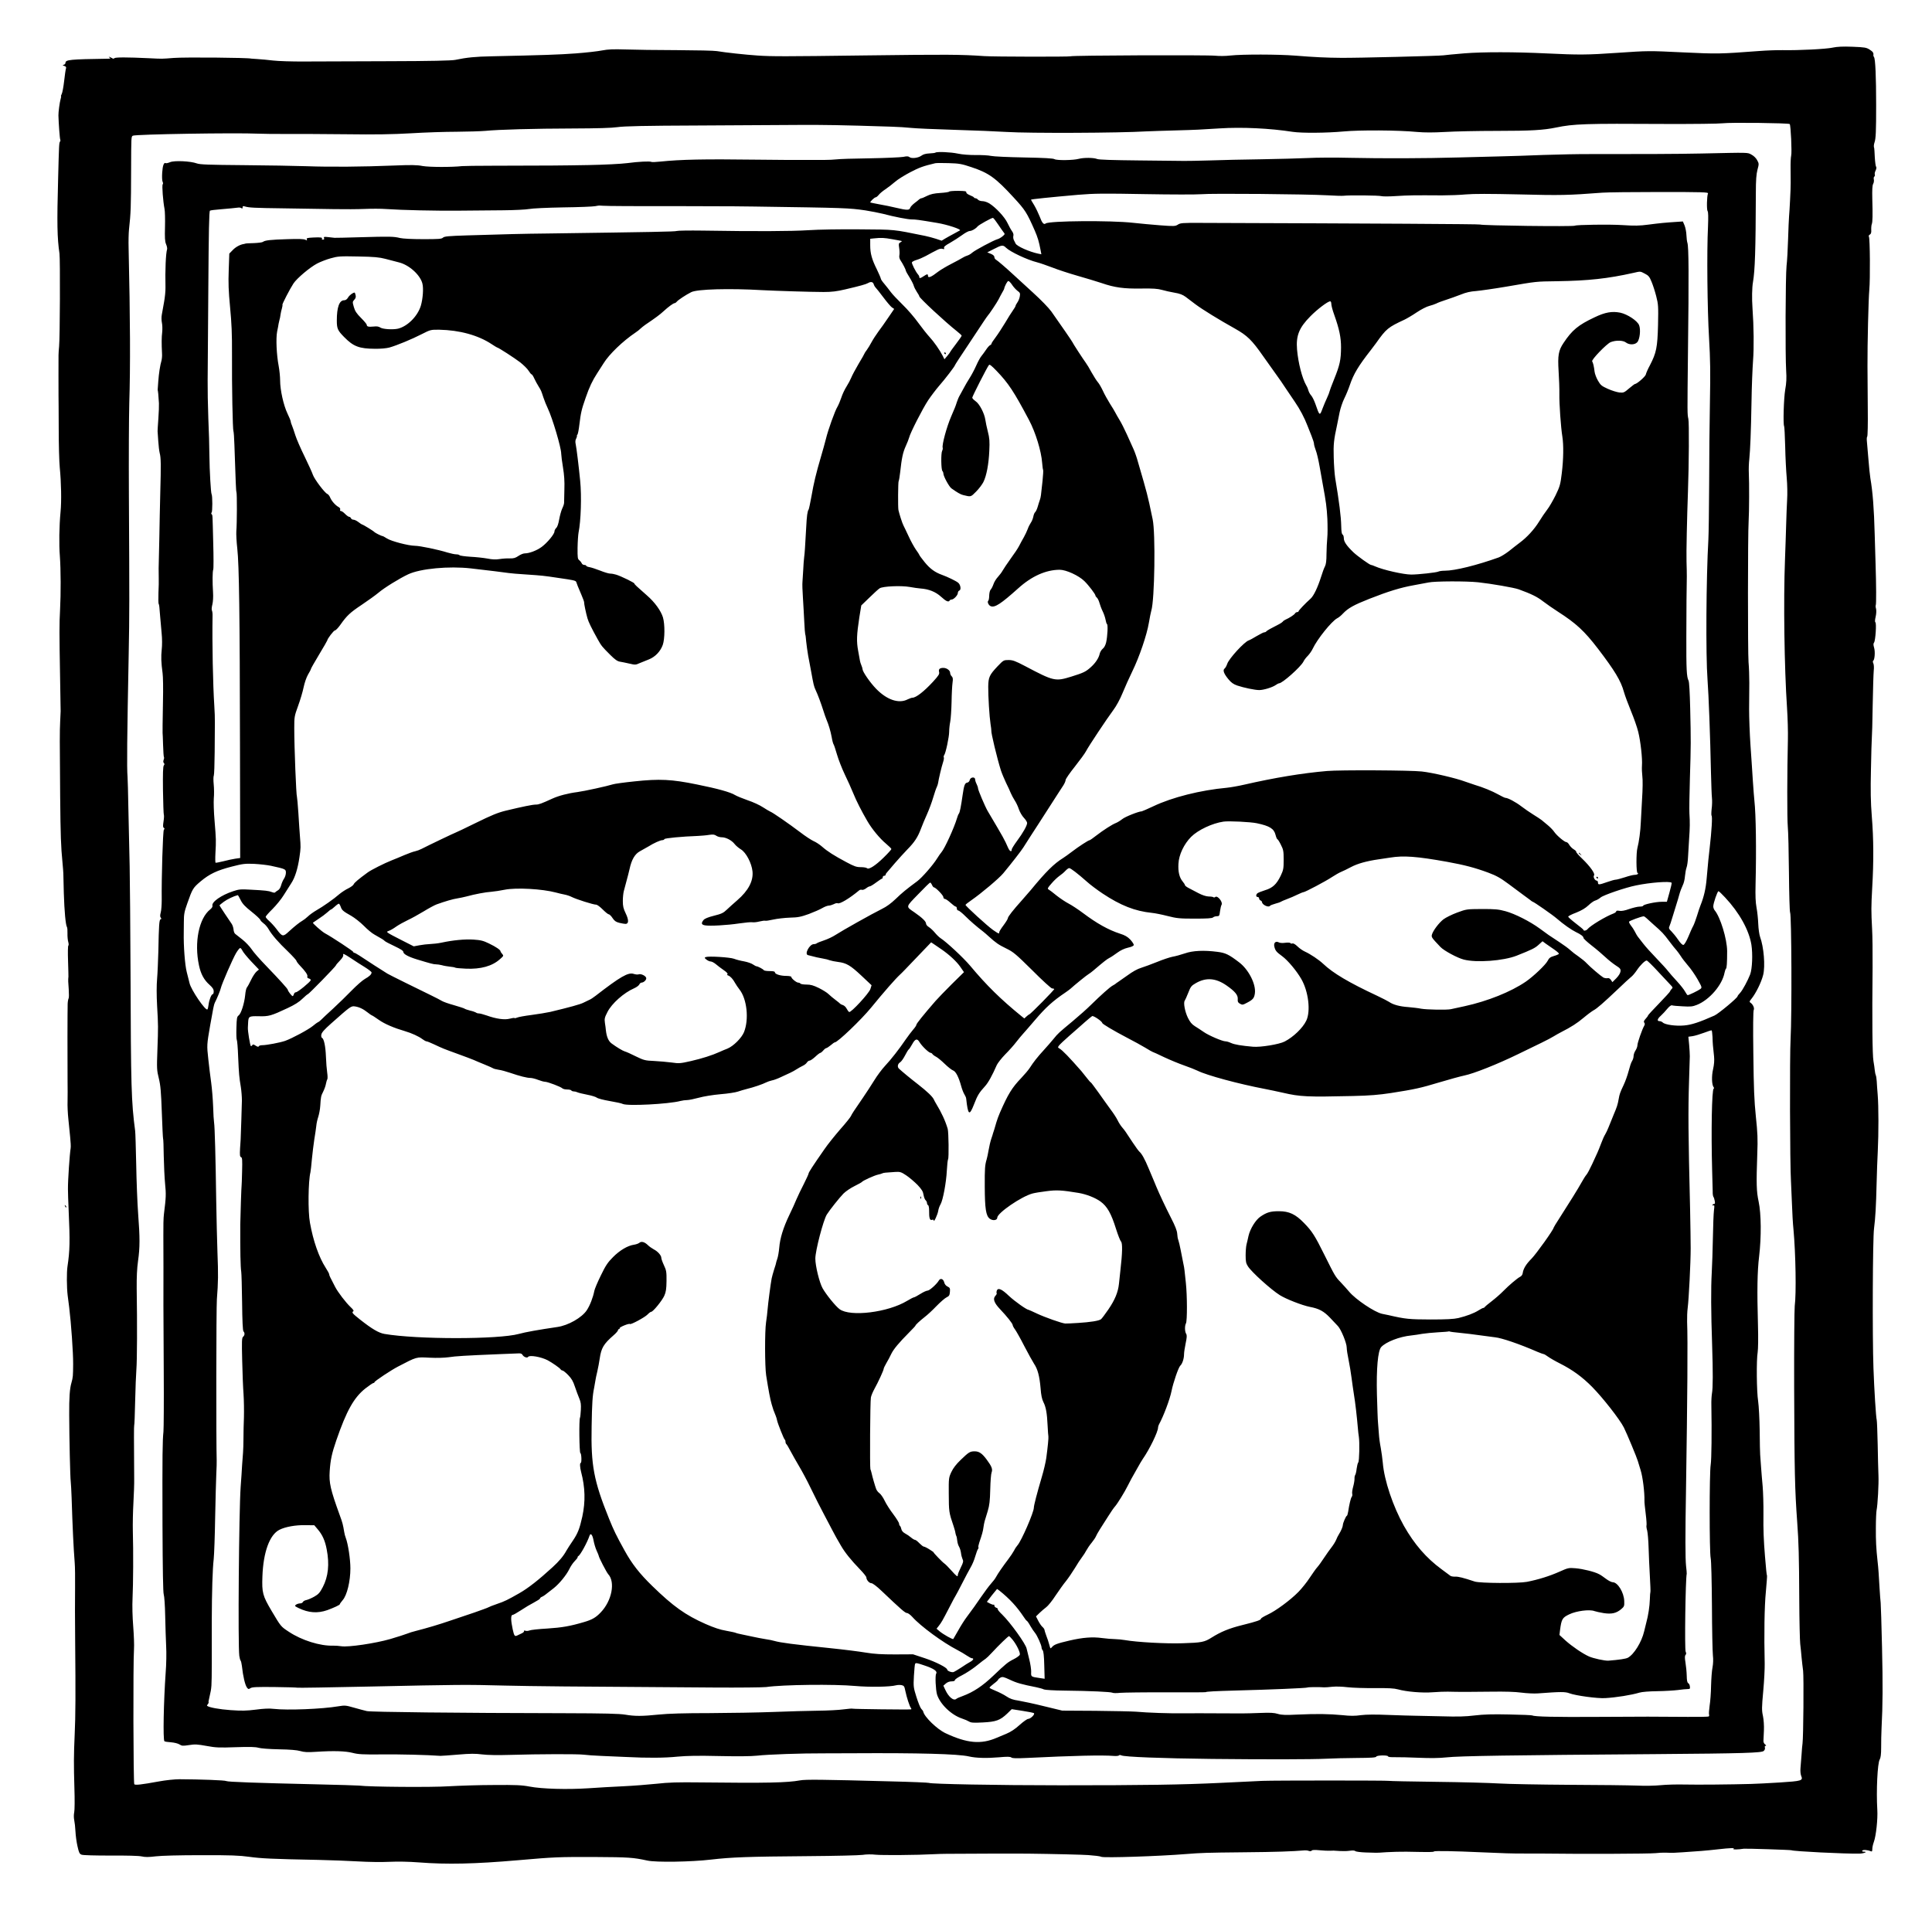 <?xml version="1.0" standalone="no"?>
<!DOCTYPE svg PUBLIC "-//W3C//DTD SVG 20010904//EN"
 "http://www.w3.org/TR/2001/REC-SVG-20010904/DTD/svg10.dtd">
<svg version="1.0" xmlns="http://www.w3.org/2000/svg"
 width="2007pt" height="1995pt" viewBox="0 0 2007 1995"
 preserveAspectRatio="xMidYMid meet">
<g transform="translate(0,1995) scale(0.1,-0.1)"
fill="#000000" stroke="none">
<path d="M19038 19455 c-72 -15 -347 -29 -518 -26 -58 1 -168 -3 -245 -9 -414
-31 -431 -31 -795 -14 -353 17 -357 17 -679 -5 -316 -22 -400 -22 -736 -6
-329 16 -659 16 -850 1 -110 -9 -209 -19 -221 -21 -27 -6 -910 -28 -1064 -26
-150 1 -278 7 -475 23 -180 14 -546 15 -675 1 -48 -6 -116 -6 -155 -2 -78 9
-1490 4 -1505 -6 -10 -6 -796 -5 -895 2 -244 17 -381 18 -1245 7 -831 -11
-965 -11 -1110 -1 -122 8 -343 32 -423 46 -26 5 -213 9 -415 10 -202 0 -441 4
-532 7 -130 4 -182 2 -245 -10 -44 -9 -168 -23 -275 -31 -176 -13 -331 -18
-875 -30 -163 -3 -256 -12 -375 -37 -38 -8 -256 -13 -695 -14 -352 -1 -744 -3
-872 -3 -128 -1 -274 4 -325 10 -51 6 -122 13 -158 15 -36 2 -67 4 -70 5 -29
10 -693 16 -805 7 -131 -10 -112 -10 -255 -3 -231 11 -355 11 -362 0 -5 -7
-14 -6 -28 3 -23 14 -42 16 -20 2 11 -7 6 -10 -20 -10 -396 -6 -440 -10 -440
-44 0 -8 -8 -17 -18 -19 -14 -4 -13 -6 6 -12 18 -6 22 -12 17 -29 -4 -11 -12
-70 -19 -131 -7 -60 -18 -120 -25 -132 -6 -13 -10 -23 -7 -23 3 0 0 -15 -5
-32 -9 -31 -23 -135 -22 -168 2 -80 14 -244 19 -251 3 -5 2 -15 -3 -21 -9 -15
-10 -28 -19 -378 -13 -473 -10 -622 14 -785 8 -56 5 -880 -4 -965 -3 -30 -6
-71 -6 -90 -1 -47 0 -376 0 -420 1 -19 1 -172 2 -340 0 -168 5 -352 11 -410
15 -150 19 -349 8 -459 -14 -150 -17 -336 -7 -461 10 -137 11 -389 2 -555 -8
-147 -8 -242 0 -690 3 -192 6 -357 6 -365 0 -8 -2 -58 -5 -110 -5 -104 -5
-185 0 -775 4 -412 8 -521 24 -685 5 -52 9 -104 9 -115 0 -11 2 -103 5 -205 6
-192 19 -329 32 -351 5 -7 7 -37 6 -68 -1 -31 3 -71 8 -88 5 -18 6 -35 1 -38
-5 -3 -6 -74 -3 -158 3 -83 4 -158 4 -164 -4 -37 -3 -55 3 -131 3 -46 3 -89
-1 -95 -4 -7 -9 -32 -10 -57 -2 -48 -3 -607 -1 -805 1 -66 1 -158 0 -205 -2
-47 2 -130 8 -185 5 -55 14 -140 19 -190 5 -49 8 -101 5 -115 -10 -61 -29
-334 -28 -425 0 -33 3 -130 7 -215 15 -330 13 -424 -12 -590 -9 -60 -8 -219 2
-300 2 -19 9 -75 16 -125 20 -161 42 -473 41 -588 -1 -127 -2 -137 -17 -192
-19 -63 -25 -158 -24 -335 1 -252 10 -650 16 -695 2 -22 7 -96 9 -165 10 -312
20 -524 32 -675 4 -44 5 -161 4 -260 -2 -99 -1 -358 1 -575 5 -522 4 -762 -5
-950 -10 -220 -10 -316 -3 -558 4 -118 3 -231 -2 -253 -5 -23 -5 -56 0 -80 5
-23 11 -76 13 -118 2 -42 11 -111 21 -154 15 -67 21 -80 43 -88 15 -6 142 -9
301 -9 171 1 294 -2 324 -9 35 -8 72 -8 145 1 59 7 242 12 472 12 306 1 398
-3 499 -17 122 -17 238 -23 716 -32 132 -3 321 -10 420 -16 99 -6 243 -8 320
-4 86 4 204 2 305 -6 294 -23 585 -16 1025 22 391 34 424 35 805 34 353 -2
397 -5 545 -37 89 -20 459 -14 660 10 219 25 375 31 1015 36 272 2 524 8 560
13 36 6 96 7 135 2 66 -7 445 -4 600 5 39 2 99 4 135 4 175 2 756 3 840 2 265
-3 591 -11 635 -15 28 -3 66 -7 85 -8 19 -2 42 -6 50 -10 27 -13 605 6 885 29
155 12 194 14 595 18 340 3 504 9 635 20 11 1 30 -1 42 -6 13 -4 25 -3 29 3 4
8 32 9 83 4 42 -4 90 -6 106 -5 35 2 33 2 105 -3 30 -2 76 -1 102 3 30 4 51 3
58 -4 6 -6 55 -12 108 -14 53 -1 102 -3 107 -3 6 -1 55 2 110 6 55 3 147 6
205 5 249 -5 282 -5 287 3 4 7 234 3 463 -8 238 -11 368 -15 477 -14 65 0 129
0 143 0 475 -6 1153 -3 1220 4 30 4 78 6 105 5 76 -3 84 -2 175 4 158 10 244
17 360 30 140 16 187 17 168 4 -11 -7 51 -6 107 3 21 3 488 -12 495 -16 18
-11 557 -38 705 -35 49 1 93 20 46 20 -13 0 -20 4 -15 11 7 11 55 8 87 -6 14
-6 17 -2 17 23 0 16 7 49 16 73 23 62 42 240 36 334 -12 199 2 486 25 523 10
17 15 53 15 125 -1 56 2 145 4 197 13 247 14 458 5 845 -5 231 -12 438 -14
460 -3 22 -8 94 -12 160 -7 126 -12 203 -20 270 -15 137 -19 217 -18 350 0 83
4 164 7 180 12 55 24 279 20 365 -2 47 -6 191 -8 320 -3 129 -7 244 -10 255
-8 28 -26 316 -34 540 -12 328 -8 1349 6 1450 14 108 21 227 27 475 2 102 8
250 12 330 9 180 9 466 -1 585 -4 50 -9 113 -10 141 -2 28 -6 56 -10 62 -3 6
-8 28 -10 49 -2 21 -8 65 -14 98 -11 60 -15 423 -9 975 1 151 -1 329 -5 395
-10 191 -10 229 1 430 16 269 15 509 -4 740 -12 152 -14 269 -9 490 3 159 7
306 9 325 2 19 7 172 9 340 3 168 8 331 11 362 4 33 1 66 -5 77 -5 11 -6 22
-1 25 16 10 22 94 10 135 -9 30 -9 44 -1 54 15 18 27 203 14 211 -6 3 -5 25 3
58 7 31 8 65 4 82 -5 16 -6 33 -3 37 6 10 5 214 -2 429 -2 85 -6 223 -9 305
-7 272 -21 447 -45 585 -5 30 -14 118 -20 195 -6 77 -13 161 -16 187 -3 25 -1
49 3 51 5 3 8 133 6 289 -1 156 -3 355 -3 443 -1 233 10 697 19 795 10 105 7
533 -4 550 -5 8 -1 16 9 22 13 7 17 21 15 51 -1 23 2 50 6 59 8 21 10 90 5
263 -2 91 0 137 9 154 7 12 10 33 7 46 -3 13 -1 27 5 30 6 4 8 14 5 22 -3 8 1
27 9 42 8 17 10 32 5 37 -5 5 -11 50 -14 99 -2 50 -5 92 -6 95 -6 13 -5 37 3
60 14 39 17 116 17 390 0 287 -8 479 -22 496 -5 7 -8 16 -7 20 4 24 -4 36 -38
58 -34 22 -51 25 -178 30 -100 4 -159 1 -207 -9z m-446 -794 c11 -10 24 -297
15 -329 -4 -15 -7 -76 -6 -137 1 -60 1 -126 1 -145 1 -54 -12 -299 -17 -350
-2 -25 -7 -130 -10 -235 -3 -104 -10 -230 -16 -278 -11 -101 -14 -933 -4
-1089 5 -77 3 -127 -10 -198 -15 -88 -23 -359 -11 -379 3 -4 8 -100 11 -212 2
-112 10 -259 16 -326 6 -67 8 -168 4 -225 -3 -57 -8 -173 -10 -258 -2 -85 -8
-247 -12 -360 -17 -434 -7 -1127 21 -1545 7 -104 11 -253 9 -330 -8 -324 -9
-826 -1 -905 5 -47 10 -263 12 -481 2 -218 7 -402 12 -410 15 -25 19 -1061 5
-1314 -10 -172 -7 -1308 4 -1480 2 -33 6 -136 10 -230 3 -93 10 -215 16 -270
23 -250 30 -670 13 -795 -4 -36 -7 -416 -6 -845 3 -885 7 -1057 32 -1405 15
-201 19 -354 21 -796 1 -221 6 -430 10 -465 4 -35 11 -98 14 -139 4 -41 11
-104 16 -140 8 -62 3 -693 -6 -755 -3 -16 -7 -68 -10 -115 -3 -47 -8 -109 -11
-139 -3 -32 0 -65 7 -83 21 -50 7 -54 -226 -69 -115 -7 -248 -14 -295 -15
-212 -6 -558 -9 -690 -6 -80 2 -192 -1 -250 -7 -59 -6 -167 -8 -245 -4 -77 3
-392 7 -700 8 -308 2 -639 8 -735 14 -96 6 -391 14 -655 17 -264 3 -483 8
-486 10 -9 5 -1185 5 -1314 0 -96 -4 -191 -9 -440 -21 -393 -19 -782 -25
-1655 -25 -664 0 -1350 13 -1370 25 -5 3 -188 11 -407 16 -703 19 -875 21
-933 10 -130 -24 -342 -29 -1030 -21 -242 3 -337 0 -460 -14 -85 -9 -240 -21
-345 -26 -104 -5 -269 -14 -365 -21 -216 -14 -482 -7 -610 18 -79 15 -141 18
-370 16 -151 0 -360 -7 -465 -13 -176 -12 -831 -7 -935 7 -19 2 -217 8 -440
13 -643 15 -924 25 -939 34 -13 9 -275 18 -486 19 -50 0 -146 -10 -215 -23
-187 -34 -244 -40 -255 -29 -10 10 -13 1260 -3 1404 3 39 -1 144 -8 235 -8 98
-11 217 -7 295 7 144 9 487 3 695 -2 74 1 207 6 295 5 88 9 201 8 250 -3 422
-3 548 0 554 3 4 7 117 10 251 3 135 9 286 13 335 7 87 9 470 3 835 -1 120 3
210 14 288 20 139 20 242 1 492 -8 107 -17 337 -20 510 -4 173 -8 331 -11 350
-40 303 -44 448 -48 1650 -2 454 -6 949 -9 1100 -4 151 -9 415 -13 585 -3 171
-7 326 -9 345 -8 89 -5 403 12 1275 8 417 8 541 2 1660 -2 374 0 799 4 945 12
379 10 872 -7 1615 -2 66 0 152 4 190 19 172 21 231 22 620 1 347 1 345 18
355 28 15 1063 32 1305 21 50 -2 185 -4 300 -3 116 1 392 -1 615 -3 291 -4
480 -1 669 10 145 9 359 16 475 16 116 1 249 5 296 9 139 14 511 24 910 25
257 1 403 5 465 14 67 10 280 15 840 17 413 2 885 5 1050 6 265 1 422 -1 950
-18 72 -2 166 -8 210 -13 44 -5 247 -14 450 -20 204 -6 447 -16 541 -22 242
-15 1173 -11 1451 6 49 2 187 7 308 10 218 6 250 8 455 21 232 15 522 1 760
-36 94 -14 351 -12 525 4 167 16 569 14 765 -5 82 -7 166 -7 294 0 98 6 339
11 535 11 357 0 486 8 616 35 184 38 296 42 1130 37 292 -1 561 2 600 7 76 10
685 3 697 -8z"/>
<path d="M9717 18364 c-3 -3 -31 -7 -61 -8 -39 -2 -65 -9 -85 -24 -33 -24
-102 -32 -124 -14 -11 9 -27 10 -63 2 -27 -5 -184 -12 -349 -15 -165 -2 -320
-7 -345 -11 -25 -3 -85 -6 -135 -6 -275 -1 -467 0 -700 3 -545 7 -782 2 -995
-20 -47 -5 -89 -7 -94 -3 -14 8 -132 3 -251 -13 -60 -8 -240 -17 -400 -20
-280 -5 -402 -6 -1000 -7 -154 0 -296 -2 -315 -4 -107 -12 -341 -11 -410 1
-60 12 -120 12 -300 5 -317 -13 -660 -16 -905 -7 -115 4 -410 9 -655 11 -362
3 -452 6 -485 18 -65 24 -233 32 -278 13 -21 -9 -42 -13 -46 -10 -18 10 -31
-24 -36 -98 -3 -44 -1 -85 4 -95 6 -11 6 -23 1 -28 -9 -10 4 -178 19 -254 5
-25 7 -109 5 -188 -3 -112 -1 -150 11 -179 9 -20 13 -43 11 -52 -14 -44 -21
-217 -17 -396 1 -38 -6 -108 -15 -155 -8 -47 -19 -105 -23 -129 -5 -24 -4 -62
1 -85 5 -22 6 -66 3 -96 -7 -53 -7 -123 -2 -220 2 -25 -1 -58 -5 -75 -15 -50
-28 -136 -34 -220 -7 -95 -7 -89 -4 -95 2 -5 5 -39 11 -130 1 -25 -1 -97 -6
-160 -5 -63 -8 -122 -8 -130 1 -8 4 -55 7 -103 3 -49 10 -105 15 -125 13 -47
14 -122 6 -407 -3 -126 -8 -342 -10 -480 -3 -137 -6 -277 -7 -310 0 -33 0 -80
1 -105 1 -25 0 -92 -3 -150 -2 -58 -1 -109 2 -114 6 -10 8 -27 16 -135 3 -41
10 -117 15 -170 6 -56 6 -127 1 -170 -8 -75 -6 -134 9 -246 5 -33 7 -163 4
-290 -4 -216 -5 -329 -4 -331 1 -1 3 -56 5 -123 2 -67 6 -125 9 -128 3 -3 2
-15 -3 -28 -5 -14 -5 -26 2 -33 8 -8 8 -15 0 -25 -9 -10 -11 -83 -9 -259 2
-134 6 -248 9 -254 3 -5 2 -36 -3 -68 -7 -45 -7 -61 2 -67 10 -6 10 -11 1 -21
-10 -13 -25 -498 -22 -730 0 -48 -4 -106 -10 -128 -8 -30 -8 -45 0 -55 8 -10
8 -14 -2 -17 -14 -5 -18 -60 -23 -333 -3 -99 -8 -227 -13 -285 -6 -65 -6 -171
0 -280 12 -211 12 -213 3 -465 -7 -186 -6 -206 15 -290 18 -74 23 -136 31
-353 5 -145 11 -267 13 -271 3 -5 6 -86 7 -182 2 -96 8 -226 14 -289 11 -109
10 -139 -12 -315 -5 -33 -7 -134 -6 -225 1 -91 1 -237 1 -325 -1 -236 -1 -457
3 -1085 2 -311 0 -592 -3 -625 -10 -95 -12 -224 -10 -967 2 -479 6 -706 13
-725 6 -16 13 -115 15 -222 2 -107 7 -249 10 -315 4 -67 2 -191 -5 -276 -21
-298 -29 -696 -13 -712 4 -4 34 -9 68 -11 35 -3 72 -12 88 -22 25 -16 35 -17
100 -7 62 10 88 8 182 -9 96 -18 133 -19 304 -13 143 5 206 3 235 -6 23 -7
113 -14 212 -16 116 -2 188 -8 222 -18 41 -12 76 -14 164 -8 185 12 306 8 380
-11 57 -15 105 -18 305 -16 190 2 471 -5 607 -15 11 0 93 5 183 13 127 11 182
11 250 2 55 -7 162 -9 292 -5 302 9 708 10 765 2 27 -4 113 -10 190 -13 77 -3
192 -8 255 -11 214 -11 395 -10 530 4 100 9 212 11 431 6 193 -4 330 -3 395 4
113 13 467 25 689 24 83 0 222 0 310 1 675 4 1088 -7 1200 -33 73 -17 185 -20
313 -9 87 8 117 7 128 -2 11 -9 51 -10 157 -5 490 24 789 31 909 21 26 -2 50
1 53 6 4 5 13 5 23 0 32 -16 417 -31 942 -37 559 -6 1042 -5 1180 2 69 4 215
7 324 8 150 1 200 4 203 14 6 15 123 17 123 2 0 -6 29 -9 73 -8 39 1 151 -2
247 -6 117 -5 212 -4 285 4 134 15 671 23 2175 34 921 7 1100 13 1122 33 11
10 16 24 12 35 -3 11 0 18 8 18 8 1 6 6 -6 15 -10 7 -18 24 -17 37 0 13 3 61
5 108 2 52 -2 110 -10 150 -13 58 -13 87 3 260 10 107 16 236 15 285 -7 298
-3 595 12 744 8 90 14 166 12 170 -4 6 -10 67 -21 201 -14 172 -18 277 -16
435 1 99 -3 230 -8 290 -6 61 -13 153 -17 205 -3 52 -8 109 -9 125 -2 17 -4
129 -5 250 -2 124 -9 257 -16 305 -16 100 -19 430 -5 510 5 33 7 149 3 285
-10 351 -7 556 12 710 24 203 22 443 -5 570 -23 108 -25 182 -14 500 6 148 3
216 -15 385 -17 163 -22 294 -26 647 -4 279 -2 448 4 459 10 19 -9 61 -36 77
-10 7 -8 15 10 36 48 59 104 172 124 251 23 92 7 290 -32 395 -8 22 -17 83
-19 135 -2 52 -10 129 -18 170 -10 54 -13 121 -10 240 9 363 4 727 -12 870 -3
25 -10 117 -16 205 -5 88 -17 257 -25 375 -8 118 -14 285 -14 370 1 85 1 209
2 275 0 66 -3 163 -8 215 -8 100 -8 1327 1 1465 6 95 7 401 2 500 -2 39 0 104
5 145 10 102 17 271 23 600 2 151 10 343 16 425 10 130 8 350 -6 545 -7 98 -5
212 5 268 21 121 28 334 30 927 0 134 5 196 17 242 16 59 16 63 -3 98 -11 22
-36 46 -59 58 -44 24 -15 23 -520 12 -213 -5 -723 -7 -1140 -6 -126 1 -351 -4
-500 -9 -148 -6 -353 -13 -455 -15 -102 -2 -293 -7 -425 -11 -352 -10 -801
-11 -1125 -4 -157 4 -357 3 -445 -2 -88 -4 -306 -10 -485 -13 -179 -2 -419 -8
-535 -12 -115 -3 -235 -6 -265 -5 -30 1 -239 3 -465 5 -282 3 -419 7 -438 15
-35 15 -139 15 -189 2 -57 -16 -229 -18 -253 -4 -14 9 -106 14 -317 18 -163 3
-317 10 -343 16 -25 6 -97 10 -158 9 -69 0 -141 5 -187 15 -73 16 -221 22
-233 10z m372 -150 c182 -60 253 -111 442 -317 120 -130 136 -156 218 -342 31
-71 44 -116 60 -200 l9 -47 -31 6 c-92 19 -224 77 -237 106 -4 8 -12 25 -18
36 -6 12 -8 32 -5 44 4 13 -2 32 -14 48 -11 15 -32 53 -47 85 -29 62 -121 161
-188 203 -21 13 -53 24 -72 24 -18 0 -39 7 -46 15 -7 8 -18 15 -25 15 -8 0
-15 4 -17 8 -1 5 -21 15 -43 24 -24 10 -39 22 -37 30 2 12 -16 14 -85 15 -49
0 -90 -3 -93 -8 -3 -5 -45 -11 -93 -14 -64 -4 -99 -12 -136 -30 -27 -14 -54
-25 -59 -25 -6 0 -17 -6 -24 -12 -7 -7 -30 -25 -50 -40 -20 -16 -40 -37 -43
-48 -8 -26 -35 -25 -145 1 -47 11 -125 28 -175 36 -49 9 -92 18 -94 19 -6 6
43 54 56 54 6 0 21 12 32 26 11 14 42 40 68 57 26 17 71 52 100 77 28 25 100
70 160 101 93 49 136 64 258 93 11 3 75 3 141 1 108 -3 135 -8 233 -41z m7654
-274 c-12 -26 -15 -170 -4 -184 7 -8 8 -61 4 -162 -13 -253 -7 -863 11 -1157
13 -221 15 -358 9 -665 -4 -213 -8 -598 -8 -857 -1 -258 -5 -515 -8 -570 -23
-397 -28 -1206 -9 -1455 12 -158 28 -585 36 -970 3 -118 7 -236 10 -261 3 -26
2 -77 -3 -113 -4 -37 -4 -69 -1 -71 10 -6 1 -158 -20 -340 -10 -85 -15 -132
-31 -315 -9 -105 -28 -188 -65 -280 -8 -19 -23 -66 -35 -105 -12 -38 -29 -86
-39 -105 -11 -19 -34 -71 -52 -115 -20 -47 -41 -81 -50 -83 -11 -2 -31 18 -56
55 -22 32 -54 71 -70 87 -23 21 -28 33 -22 45 5 9 23 63 40 121 18 58 36 116
40 130 5 14 16 52 25 85 9 33 26 77 36 97 11 21 21 64 23 96 3 31 10 71 16 87
7 17 14 68 16 115 2 47 7 130 11 185 8 112 9 170 3 265 -2 36 0 198 5 360 11
353 11 389 3 731 -4 162 -10 275 -17 287 -20 38 -24 118 -23 457 0 246 3 551
5 625 0 30 -1 100 -3 155 -3 89 5 456 15 730 10 276 13 715 4 753 -11 52 -11
37 -4 697 10 794 8 1094 -6 1132 -4 12 -9 48 -10 80 -1 32 -10 77 -19 100
l-18 42 -74 -5 c-108 -7 -161 -12 -285 -28 -90 -12 -143 -13 -265 -5 -131 9
-481 4 -498 -6 -17 -11 -966 1 -984 12 -7 5 -1077 11 -2906 17 -185 1 -209 -1
-234 -18 -27 -17 -38 -18 -185 -7 -86 7 -212 18 -281 26 -231 26 -872 21 -907
-7 -20 -16 -38 5 -63 73 -13 33 -38 85 -56 116 -19 30 -34 57 -34 58 0 5 194
25 490 51 170 14 259 15 693 7 274 -5 537 -5 585 -1 104 10 1094 1 1306 -11
82 -5 161 -7 175 -5 52 7 369 4 392 -4 13 -4 83 -4 154 1 125 8 184 9 475 7
74 0 186 4 248 10 81 7 241 7 555 0 431 -11 506 -9 862 18 50 4 318 7 598 7
447 0 506 -2 500 -15z m-11408 -130 c55 -1 226 -2 380 -2 154 0 316 0 360 0
44 0 190 0 325 -1 135 0 331 -1 435 -3 958 -14 981 -15 1155 -40 57 -9 138
-25 180 -35 125 -33 260 -59 302 -59 40 0 65 -3 262 -36 105 -17 256 -67 238
-78 -6 -3 -35 -19 -64 -35 -29 -15 -69 -38 -90 -50 l-36 -22 -59 20 c-32 10
-83 24 -113 30 -342 69 -298 65 -680 68 -208 2 -430 -2 -535 -9 -172 -11 -544
-13 -1095 -4 -140 2 -262 0 -270 -4 -13 -7 -252 -11 -1335 -26 -280 -3 -420
-7 -848 -20 -189 -6 -231 -10 -245 -23 -13 -14 -45 -16 -206 -16 -118 0 -210
5 -241 12 -64 16 -104 17 -415 8 -140 -4 -259 -7 -265 -6 -5 1 -34 4 -63 7
-45 5 -51 4 -46 -10 4 -11 1 -16 -11 -16 -9 0 -14 4 -11 9 9 14 -13 17 -91 13
-60 -3 -71 -6 -66 -19 5 -13 3 -13 -15 -4 -14 8 -73 10 -184 6 -178 -5 -236
-12 -256 -28 -7 -6 -50 -11 -95 -13 -45 -1 -84 -3 -87 -5 -3 -1 -9 -3 -15 -4
-39 -5 -87 -31 -117 -63 l-36 -37 -6 -171 c-5 -134 -2 -216 14 -385 16 -165
21 -278 20 -494 -2 -323 7 -782 15 -795 3 -5 8 -69 10 -142 13 -392 17 -483
21 -490 7 -11 6 -330 -1 -408 -2 -30 2 -111 10 -180 19 -170 26 -683 28 -2060
l2 -1155 -50 -7 c-27 -4 -84 -16 -125 -27 -41 -10 -78 -17 -81 -15 -3 2 -4 47
-1 101 7 128 7 139 -9 333 -8 91 -11 197 -8 235 4 39 3 104 -1 145 -4 41 -4
82 1 91 4 8 8 119 9 245 1 126 1 263 2 304 1 41 -2 122 -6 180 -14 213 -23
644 -18 934 1 22 -3 46 -7 54 -4 7 -2 35 5 61 7 29 10 79 7 127 -7 106 -6 215
2 236 4 9 4 133 0 275 -8 315 -6 286 -17 300 -5 7 -5 13 0 17 10 6 10 175 0
191 -8 14 -21 240 -23 410 0 77 -5 248 -11 380 -5 132 -8 308 -7 390 0 83 4
512 7 954 4 597 8 806 17 812 6 4 55 10 108 14 94 8 146 13 186 18 11 2 26 -1
33 -6 8 -7 12 -4 12 8 0 13 5 16 23 10 42 -13 93 -16 412 -20 176 -3 408 -6
515 -8 107 -2 251 -1 320 2 69 3 168 3 220 -1 177 -12 504 -19 760 -17 140 1
347 3 460 4 113 1 232 7 265 13 34 7 189 14 355 17 162 2 313 8 335 13 22 5
42 7 45 6 3 -1 51 -3 105 -4z m4033 -191 c23 -35 50 -72 58 -83 15 -17 14 -20
-12 -42 -16 -13 -40 -27 -54 -30 -39 -11 -232 -114 -260 -139 -14 -13 -36 -26
-50 -30 -14 -4 -36 -14 -50 -23 -14 -9 -67 -38 -118 -64 -51 -26 -111 -62
-135 -80 -74 -58 -107 -71 -107 -43 0 20 -9 19 -45 -5 -34 -23 -45 -25 -45 -8
0 6 -6 19 -14 27 -25 29 -67 114 -63 125 3 7 24 18 48 25 24 7 66 25 94 40 27
15 59 32 70 38 11 5 35 18 53 27 19 10 41 15 54 10 16 -5 20 -3 15 9 -4 12 12
26 61 53 37 21 93 57 126 81 32 24 68 43 80 43 22 0 63 24 81 47 14 17 148 91
160 89 6 -1 29 -31 53 -67z m-1096 -155 c51 -9 95 -17 96 -19 2 -2 -5 -8 -16
-14 -16 -9 -18 -16 -11 -58 4 -26 5 -60 2 -75 -4 -18 1 -38 13 -55 24 -36 54
-95 54 -105 0 -5 17 -37 39 -71 21 -34 41 -74 44 -88 4 -14 18 -42 32 -63 14
-20 25 -40 25 -45 0 -17 266 -264 391 -363 27 -21 49 -42 49 -46 0 -5 -27 -44
-60 -87 -33 -43 -60 -81 -60 -84 -1 -3 -14 -21 -30 -40 l-29 -34 -18 36 c-30
59 -93 149 -138 197 -23 25 -75 90 -115 145 -39 55 -113 141 -164 190 -51 50
-106 108 -122 130 -16 22 -46 60 -66 84 -21 24 -38 49 -38 56 0 6 -19 50 -41
96 -52 104 -69 165 -69 251 l0 67 38 4 c77 8 104 7 194 -9z m1179 -88 c44 -43
220 -126 324 -152 28 -7 97 -31 155 -53 58 -23 177 -62 265 -87 88 -25 199
-59 248 -75 136 -47 231 -60 412 -57 123 2 173 -2 215 -14 30 -9 89 -22 130
-29 55 -9 86 -21 116 -43 22 -17 68 -52 103 -78 69 -52 249 -163 411 -253 126
-71 175 -118 292 -286 48 -68 110 -155 138 -194 28 -38 70 -99 93 -135 24 -36
68 -101 98 -145 53 -77 100 -166 132 -250 8 -22 27 -68 41 -103 14 -35 26 -72
26 -82 0 -11 8 -41 18 -67 11 -26 29 -104 41 -173 12 -69 26 -150 32 -180 35
-189 41 -238 48 -360 3 -74 3 -164 -1 -200 -4 -36 -7 -110 -8 -165 0 -71 -5
-109 -16 -130 -9 -16 -27 -65 -40 -108 -36 -113 -77 -198 -109 -227 -58 -52
-125 -123 -125 -131 0 -5 -7 -9 -15 -9 -7 0 -18 -6 -22 -14 -8 -14 -59 -47
-100 -65 -11 -5 -24 -14 -27 -20 -4 -5 -19 -16 -34 -24 -87 -44 -133 -70 -138
-78 -3 -5 -12 -9 -20 -9 -8 0 -43 -18 -79 -39 -36 -22 -73 -42 -83 -45 -46
-15 -205 -189 -223 -243 -7 -21 -19 -43 -27 -49 -22 -16 -9 -53 38 -110 30
-37 53 -53 93 -67 69 -23 183 -47 228 -47 45 0 135 27 171 52 14 10 30 18 35
18 34 0 225 170 253 225 8 17 28 44 46 61 17 18 39 49 49 70 48 103 198 289
256 320 15 7 42 29 60 49 53 56 112 89 274 153 198 78 326 117 460 141 61 11
130 24 155 29 63 14 394 15 515 2 139 -15 373 -56 421 -73 132 -48 193 -78
252 -124 37 -28 108 -78 157 -109 187 -120 273 -199 415 -384 174 -228 238
-333 270 -450 10 -36 43 -125 73 -198 30 -72 64 -169 75 -215 25 -99 45 -283
39 -353 -2 -28 0 -78 4 -110 5 -34 4 -135 -3 -239 -6 -99 -12 -207 -13 -240
-3 -86 -19 -205 -35 -265 -14 -49 -13 -260 1 -260 5 0 7 -4 4 -10 -3 -5 -18
-10 -33 -10 -15 0 -61 -11 -102 -25 -41 -13 -84 -25 -95 -25 -11 0 -51 -11
-90 -25 -85 -30 -95 -30 -95 -5 0 11 -6 20 -13 20 -19 0 -40 39 -28 54 15 17
-41 95 -123 174 -37 35 -64 66 -62 71 3 4 -8 15 -24 25 -16 9 -37 30 -47 46
-9 17 -23 30 -31 30 -19 0 -100 68 -126 106 -11 17 -41 48 -66 69 -25 20 -54
44 -65 54 -12 9 -50 35 -85 56 -36 22 -92 61 -125 86 -58 45 -141 89 -166 89
-7 0 -40 16 -74 35 -62 35 -163 76 -245 100 -25 8 -70 23 -100 34 -92 35 -340
93 -450 105 -112 13 -854 17 -985 5 -257 -22 -546 -70 -860 -142 -60 -14 -141
-28 -180 -32 -273 -25 -568 -99 -763 -192 -62 -29 -117 -53 -121 -53 -31 0
-173 -56 -203 -81 -20 -16 -50 -34 -65 -40 -38 -14 -131 -74 -205 -131 -34
-27 -65 -48 -69 -48 -12 0 -114 -66 -183 -119 -33 -25 -74 -55 -92 -66 -95
-59 -177 -140 -336 -333 -26 -31 -68 -79 -93 -107 -89 -99 -145 -170 -145
-185 0 -8 -21 -42 -45 -74 -25 -33 -45 -65 -45 -73 0 -19 -4 -17 -65 25 -57
40 -285 248 -285 260 0 4 28 26 63 50 101 70 285 225 329 278 86 104 185 231
209 269 14 22 47 73 72 113 26 39 67 104 92 142 25 39 65 102 90 140 112 175
140 217 162 251 12 19 23 44 23 55 0 10 43 73 96 139 52 66 105 138 116 160
26 51 217 338 284 428 30 40 69 111 95 175 24 59 70 161 102 227 72 147 151
378 172 505 9 52 20 109 25 125 35 110 45 807 14 950 -8 39 -24 113 -35 165
-11 52 -37 154 -58 225 -21 72 -48 165 -60 207 -11 42 -32 101 -45 130 -13 29
-44 98 -69 153 -25 55 -59 123 -76 150 -17 28 -36 61 -43 75 -7 14 -32 57 -57
95 -24 39 -58 99 -74 135 -17 36 -40 76 -53 90 -12 14 -41 59 -64 100 -22 41
-49 86 -60 100 -26 35 -140 210 -140 216 0 4 -126 187 -218 317 -28 39 -108
121 -188 194 -76 69 -168 153 -204 187 -82 76 -165 147 -185 159 -8 4 -15 16
-15 26 0 12 -13 24 -37 34 l-37 15 69 35 c83 43 95 44 126 13z m-6446 -116
c44 -12 106 -28 138 -36 107 -26 222 -130 245 -220 13 -50 5 -158 -16 -230
-33 -109 -137 -214 -237 -239 -53 -12 -156 -6 -183 11 -18 12 -38 15 -71 11
-53 -5 -71 -1 -71 18 0 7 -27 39 -59 71 -46 46 -63 71 -75 113 -15 53 -15 55
5 77 14 15 18 29 13 48 -3 14 -8 26 -10 26 -17 0 -54 -27 -68 -51 -11 -19 -25
-29 -41 -29 -50 0 -76 -72 -76 -210 0 -85 9 -104 76 -172 97 -99 157 -121 320
-122 57 -1 121 5 150 13 78 22 235 87 336 139 91 46 93 47 183 46 209 -4 403
-57 542 -149 29 -19 55 -35 57 -35 13 0 182 -110 241 -155 35 -28 75 -67 87
-87 13 -21 27 -38 32 -38 4 0 17 -19 27 -42 11 -24 31 -61 45 -83 28 -46 26
-42 50 -115 10 -30 30 -81 46 -114 47 -98 139 -406 139 -470 1 -22 9 -88 19
-146 12 -74 17 -141 14 -225 -2 -66 -3 -129 -3 -140 0 -11 -9 -38 -20 -60 -10
-22 -24 -73 -31 -112 -8 -46 -19 -79 -31 -89 -10 -10 -18 -26 -18 -36 0 -28
-75 -118 -133 -161 -52 -38 -129 -67 -176 -67 -15 0 -44 -12 -66 -27 -31 -21
-49 -26 -89 -25 -28 1 -76 -2 -106 -7 -38 -6 -76 -5 -125 5 -38 7 -118 16
-178 19 -59 4 -110 11 -113 16 -3 5 -18 9 -34 9 -16 0 -58 9 -92 19 -95 30
-287 70 -338 70 -68 1 -245 47 -290 76 -22 14 -42 25 -46 25 -11 0 -79 34 -85
42 -6 9 -118 78 -127 78 -3 0 -20 11 -38 25 -18 14 -41 25 -52 25 -11 0 -22 7
-26 15 -3 8 -11 15 -19 15 -7 0 -26 14 -42 30 -16 17 -35 30 -43 30 -8 0 -12
6 -8 15 3 9 -3 19 -17 27 -32 17 -72 62 -87 98 -7 18 -21 35 -30 38 -27 11
-133 152 -149 197 -7 22 -46 108 -86 190 -41 83 -84 182 -96 220 -12 39 -28
84 -35 102 -8 17 -14 37 -14 44 0 7 -15 44 -34 83 -41 86 -76 245 -76 343 0
39 -7 107 -15 150 -22 115 -30 287 -16 358 7 33 14 69 15 80 2 11 6 29 9 40 4
11 9 36 11 55 3 19 9 49 15 67 5 17 7 33 5 36 -5 5 78 166 115 222 36 54 169
166 244 206 34 18 98 43 142 55 74 21 96 23 285 19 168 -3 219 -8 285 -25z
m13083 -154 c36 -18 48 -32 68 -82 14 -32 36 -100 49 -151 22 -86 23 -104 19
-300 -6 -233 -17 -288 -84 -418 -21 -38 -40 -82 -43 -97 -6 -22 -93 -98 -113
-98 -4 0 -31 -21 -61 -46 -51 -44 -57 -46 -101 -42 -26 3 -80 20 -120 38 -64
29 -75 38 -102 85 -17 29 -32 70 -35 92 -6 53 -16 96 -25 108 -12 15 149 182
192 200 53 21 129 20 159 -4 34 -26 92 -25 117 3 27 29 38 133 19 178 -19 46
-121 113 -195 129 -85 17 -157 5 -267 -48 -170 -80 -234 -133 -323 -267 -52
-78 -61 -128 -51 -291 5 -77 9 -183 8 -235 -2 -107 16 -354 31 -446 14 -87 12
-237 -6 -382 -14 -115 -19 -135 -64 -228 -28 -56 -67 -124 -88 -150 -21 -27
-59 -83 -84 -124 -50 -81 -126 -164 -202 -220 -26 -19 -75 -58 -110 -86 -35
-27 -83 -57 -107 -66 -226 -81 -455 -138 -560 -138 -27 0 -57 -4 -67 -9 -18
-10 -211 -31 -281 -31 -80 0 -293 48 -378 86 -17 8 -35 14 -40 14 -14 0 -142
92 -183 131 -71 68 -100 111 -100 146 0 18 -6 36 -13 39 -8 3 -13 31 -14 87
-2 100 -21 251 -63 502 -6 39 -13 134 -15 213 -4 136 1 181 35 337 6 28 18 86
26 130 9 44 31 109 49 145 18 36 44 99 58 141 39 114 87 195 220 365 18 23 41
54 52 69 106 150 124 164 296 244 25 12 83 46 127 76 45 30 103 60 129 66 26
7 59 18 73 25 14 8 59 25 100 38 41 13 110 38 154 55 56 23 102 33 160 37 44
4 187 24 316 46 320 55 301 53 525 56 326 5 527 27 795 87 73 17 69 17 118 -9z
m-6574 -116 c14 -21 39 -49 56 -62 27 -19 29 -26 24 -57 -3 -20 -14 -48 -25
-63 -10 -15 -19 -31 -19 -36 0 -5 -13 -27 -28 -48 -15 -21 -52 -79 -81 -129
-30 -49 -73 -116 -97 -148 -24 -31 -44 -62 -44 -67 0 -6 -6 -13 -14 -16 -8 -3
-27 -24 -42 -47 -15 -23 -38 -53 -49 -67 -12 -14 -36 -58 -54 -99 -18 -41 -49
-99 -69 -130 -20 -31 -46 -76 -59 -101 -13 -25 -31 -58 -41 -75 -10 -16 -24
-48 -31 -70 -7 -22 -16 -49 -21 -60 -5 -11 -22 -51 -38 -90 -48 -110 -99 -300
-89 -328 2 -6 0 -21 -6 -32 -13 -25 -11 -195 3 -209 5 -5 10 -17 10 -26 0 -28
59 -136 83 -154 59 -42 96 -64 123 -70 81 -20 78 -21 134 36 29 29 62 73 75
98 33 65 56 187 62 325 5 100 2 134 -15 200 -11 44 -23 99 -26 123 -10 68 -61
166 -101 193 -19 13 -35 30 -35 37 0 13 153 314 173 339 7 10 27 -6 79 -60
124 -129 180 -214 338 -512 68 -129 127 -321 136 -444 3 -36 7 -68 10 -73 3
-4 0 -56 -6 -115 -17 -160 -17 -165 -28 -198 -6 -16 -16 -49 -23 -73 -7 -23
-18 -47 -25 -53 -8 -6 -16 -27 -20 -48 -4 -20 -15 -48 -26 -63 -10 -15 -25
-44 -32 -65 -8 -21 -25 -58 -39 -83 -15 -25 -36 -65 -49 -90 -12 -25 -53 -86
-90 -136 -36 -51 -73 -105 -82 -122 -9 -17 -31 -46 -49 -66 -18 -19 -40 -54
-47 -77 -8 -23 -21 -48 -29 -56 -8 -8 -14 -35 -15 -61 0 -26 -5 -50 -9 -53
-15 -11 3 -50 26 -58 42 -16 106 26 281 183 143 130 290 195 434 196 67 0 198
-60 257 -118 44 -43 115 -136 115 -151 0 -5 7 -14 15 -21 8 -7 20 -31 26 -53
6 -22 21 -63 34 -89 13 -26 26 -66 30 -88 4 -22 10 -42 15 -45 11 -7 5 -127
-9 -189 -7 -30 -21 -56 -36 -67 -13 -11 -27 -34 -31 -51 -9 -44 -43 -96 -92
-140 -53 -48 -77 -59 -202 -98 -168 -52 -182 -49 -483 110 -101 53 -127 62
-170 62 -50 0 -53 -1 -114 -65 -84 -89 -96 -114 -97 -212 -1 -99 12 -310 24
-389 5 -32 9 -61 8 -65 -5 -21 61 -294 100 -417 11 -33 36 -92 54 -130 19 -38
41 -85 48 -104 8 -19 26 -53 40 -75 15 -22 35 -64 44 -93 10 -29 33 -69 52
-89 19 -20 34 -44 34 -54 0 -27 -43 -103 -106 -188 -30 -41 -54 -80 -54 -87 0
-31 -21 -21 -38 18 -41 92 -38 87 -213 383 -26 45 -99 216 -99 234 0 9 -7 29
-15 45 -8 15 -15 37 -15 47 0 30 -48 26 -56 -5 -3 -15 -14 -26 -27 -28 -23 -3
-33 -28 -47 -128 -17 -119 -29 -182 -39 -194 -5 -6 -14 -27 -19 -46 -29 -99
-129 -318 -162 -355 -10 -11 -29 -39 -44 -63 -43 -70 -158 -201 -206 -237
-115 -85 -160 -122 -225 -185 -47 -45 -95 -81 -145 -105 -101 -50 -413 -225
-480 -269 -30 -20 -84 -45 -120 -57 -36 -12 -69 -25 -75 -30 -5 -5 -19 -9 -31
-9 -44 0 -100 -104 -61 -114 70 -19 119 -30 157 -36 25 -4 57 -12 71 -18 14
-5 52 -13 85 -17 87 -11 128 -35 244 -144 l104 -98 -12 -39 c-14 -45 -204
-250 -221 -239 -6 3 -18 19 -26 35 -8 16 -25 32 -37 36 -13 4 -25 10 -28 13
-3 4 -25 22 -50 41 -25 18 -57 46 -73 61 -15 15 -60 43 -100 63 -58 28 -85 36
-130 36 -31 0 -59 5 -62 10 -3 6 -14 10 -23 10 -20 1 -72 44 -72 60 0 5 -22
10 -52 10 -60 0 -118 18 -118 37 0 9 -16 13 -54 13 -30 0 -57 4 -61 9 -6 11
-63 41 -77 41 -5 0 -21 9 -36 19 -15 11 -56 25 -92 32 -36 6 -83 18 -105 27
-43 16 -262 29 -292 18 -17 -7 -16 -9 6 -27 13 -10 32 -19 43 -19 11 0 35 -12
53 -27 18 -16 56 -44 83 -63 31 -21 46 -38 39 -42 -7 -4 -4 -10 8 -14 24 -9
49 -37 72 -79 9 -16 29 -46 44 -65 79 -99 101 -311 48 -444 -25 -61 -109 -145
-171 -171 -24 -9 -61 -25 -83 -35 -77 -35 -181 -68 -298 -95 -110 -25 -124
-26 -200 -15 -45 6 -127 13 -182 16 -93 4 -106 7 -190 48 -49 25 -101 48 -114
51 -25 8 -83 43 -139 84 -32 25 -50 67 -58 136 -1 17 -6 51 -10 77 -6 42 -3
56 27 114 45 88 170 199 276 245 23 10 47 27 53 38 6 12 16 21 23 21 25 0 55
30 50 49 -6 23 -56 46 -79 37 -10 -4 -33 -1 -52 5 -56 18 -138 -29 -395 -228
-23 -18 -53 -38 -67 -43 -14 -6 -41 -19 -60 -29 -31 -16 -138 -46 -343 -95
-37 -8 -125 -23 -195 -32 -70 -9 -137 -21 -149 -27 -13 -6 -25 -8 -28 -5 -3 3
-26 0 -51 -7 -54 -14 -142 -1 -239 34 -32 11 -69 21 -80 21 -12 0 -25 4 -30 9
-6 4 -32 14 -60 20 -27 7 -54 16 -60 21 -5 4 -55 20 -110 36 -55 15 -111 35
-125 44 -14 9 -63 34 -110 57 -140 68 -434 213 -455 226 -27 16 -239 152 -293
189 -23 15 -47 28 -52 28 -6 0 -10 4 -10 9 0 8 -224 156 -295 194 -34 19 -131
105 -124 110 2 2 29 20 59 40 30 19 70 49 89 66 18 17 37 31 40 31 4 0 21 14
39 30 18 17 37 30 42 30 4 0 13 -14 19 -31 13 -37 24 -47 111 -96 36 -21 94
-67 130 -103 36 -37 85 -78 110 -91 78 -44 94 -54 105 -65 5 -7 52 -31 103
-55 65 -31 92 -48 92 -61 0 -21 53 -50 142 -77 142 -43 171 -51 197 -51 14 0
42 -4 61 -9 19 -6 56 -12 82 -15 26 -2 52 -7 58 -11 5 -3 54 -8 109 -10 155
-7 274 26 355 99 38 33 39 36 23 54 -9 10 -17 22 -17 26 0 15 -46 47 -119 82
-61 30 -88 36 -162 41 -88 6 -215 -6 -334 -32 -33 -7 -85 -13 -115 -14 -30 -1
-81 -7 -113 -13 l-59 -11 -122 62 c-68 34 -132 68 -142 76 -18 13 -18 14 8 24
15 5 49 25 75 44 26 18 80 48 118 66 39 18 113 59 166 91 52 32 113 65 135 73
86 31 171 56 214 62 25 4 68 13 95 20 88 24 198 45 260 49 33 3 95 12 137 21
119 24 391 9 533 -29 28 -8 68 -17 89 -21 22 -4 56 -15 75 -25 44 -23 224 -80
253 -80 12 0 41 -22 69 -50 27 -27 55 -50 62 -50 8 0 26 -17 40 -39 20 -30 35
-41 71 -50 25 -6 54 -11 64 -11 34 0 35 41 2 109 -24 50 -30 74 -30 129 0 37
5 83 10 102 5 19 18 67 28 105 11 39 25 95 32 125 21 99 56 157 108 185 26 14
65 36 87 49 57 36 125 66 145 66 10 0 20 5 22 11 3 10 183 27 348 33 36 2 88
6 116 11 41 6 57 4 75 -9 13 -9 38 -16 57 -16 43 0 103 -31 133 -70 13 -17 43
-42 66 -56 53 -32 111 -142 120 -228 10 -100 -43 -201 -159 -301 -38 -33 -87
-77 -109 -98 -34 -33 -55 -43 -132 -62 -63 -16 -97 -30 -109 -45 -26 -33 -22
-48 15 -55 50 -9 231 1 356 20 62 9 124 15 138 12 14 -2 46 1 72 8 25 6 52 10
58 8 7 -3 46 3 85 12 40 9 118 18 173 20 86 2 114 8 198 38 53 20 117 48 140
62 24 14 54 25 66 25 12 0 35 7 52 15 16 9 34 13 40 10 19 -13 123 49 226 135
7 5 19 7 27 4 9 -3 27 4 42 15 15 12 32 21 39 21 7 0 37 18 66 40 30 22 57 40
61 40 5 0 8 7 8 15 0 8 7 15 15 15 8 0 15 5 15 11 0 6 6 16 13 23 6 8 44 50
82 96 39 45 98 110 131 144 74 75 108 127 141 215 13 36 42 104 63 151 21 47
50 124 64 173 14 48 31 97 37 108 6 12 12 31 14 43 5 37 36 170 51 214 8 24
12 48 8 53 -3 6 -1 15 4 22 16 20 52 190 52 244 0 28 5 75 11 104 6 30 12 122
14 204 1 83 6 173 10 201 6 40 4 54 -9 67 -9 8 -16 25 -16 36 0 25 -36 51 -70
51 -38 0 -52 -13 -45 -42 6 -22 -4 -37 -62 -101 -93 -101 -177 -167 -215 -167
-8 0 -30 -8 -49 -17 -92 -48 -217 -5 -329 111 -62 64 -140 177 -140 203 0 6
-5 24 -12 40 -6 15 -13 35 -14 43 -1 8 -10 56 -19 105 -19 101 -16 167 12 352
l20 122 84 81 c46 45 94 89 107 97 31 21 222 30 312 14 37 -7 88 -14 112 -16
86 -6 157 -34 214 -86 53 -48 77 -59 89 -39 3 6 12 10 20 10 22 0 65 45 65 68
0 11 7 23 16 26 21 8 12 63 -14 82 -22 18 -114 62 -165 80 -75 27 -126 64
-182 133 -30 37 -55 71 -55 75 0 3 -16 28 -35 54 -18 26 -53 88 -75 137 -23
50 -48 101 -55 115 -12 22 -43 119 -52 160 -6 29 -4 290 2 300 4 6 11 48 16
93 16 147 28 204 57 269 16 35 32 75 36 91 12 50 141 302 198 388 31 46 82
113 113 149 61 69 165 205 165 215 0 3 59 95 132 203 72 108 148 222 167 252
20 30 39 57 42 60 13 12 97 138 113 170 9 19 26 50 36 68 11 18 20 36 21 40 5
28 33 82 44 82 7 0 24 -18 39 -40z m-1438 8 c3 -12 13 -29 21 -37 8 -8 44 -53
79 -100 35 -47 75 -94 88 -104 l25 -17 -60 -88 c-32 -48 -79 -114 -104 -147
-24 -33 -56 -82 -71 -110 -14 -27 -37 -64 -50 -82 -13 -17 -24 -34 -24 -37 0
-3 -27 -51 -61 -107 -33 -56 -67 -120 -76 -143 -9 -22 -31 -64 -49 -92 -18
-28 -43 -80 -54 -115 -12 -35 -30 -78 -40 -95 -26 -41 -98 -242 -120 -334 -10
-41 -33 -122 -50 -180 -53 -180 -77 -281 -100 -415 -13 -71 -26 -134 -30 -140
-12 -15 -19 -66 -25 -185 -12 -212 -15 -266 -21 -308 -3 -23 -8 -84 -10 -135
-3 -51 -7 -108 -8 -127 -2 -19 0 -91 5 -160 4 -69 11 -181 14 -249 3 -69 8
-128 10 -132 3 -3 7 -37 10 -75 4 -38 13 -103 20 -144 8 -41 22 -115 31 -165
25 -138 29 -157 47 -195 25 -53 56 -138 79 -210 11 -36 26 -78 33 -95 24 -56
43 -121 55 -185 6 -36 15 -69 20 -75 4 -5 20 -53 35 -105 15 -52 51 -144 80
-205 29 -60 70 -150 90 -200 31 -77 84 -181 145 -286 48 -83 130 -182 195
-236 30 -25 55 -50 55 -55 0 -5 -35 -44 -79 -87 -84 -83 -156 -130 -174 -112
-6 6 -35 11 -65 11 -45 0 -68 8 -150 52 -126 67 -197 112 -252 161 -25 22 -65
48 -89 58 -24 11 -87 52 -140 93 -115 87 -284 204 -309 213 -9 4 -44 24 -76
45 -33 22 -104 55 -159 73 -54 19 -113 43 -131 54 -48 30 -182 67 -396 110
-263 54 -389 60 -650 32 -107 -11 -208 -25 -225 -31 -52 -17 -297 -71 -367
-80 -95 -12 -194 -38 -258 -67 -118 -54 -143 -63 -174 -63 -33 0 -137 -21
-315 -64 -81 -20 -146 -47 -307 -126 -112 -55 -206 -100 -209 -100 -5 0 -292
-137 -355 -170 -19 -10 -49 -21 -67 -25 -18 -3 -67 -21 -110 -39 -43 -19 -103
-43 -133 -55 -74 -29 -215 -100 -250 -126 -96 -70 -139 -107 -145 -122 -3 -10
-28 -29 -56 -43 -28 -13 -70 -41 -93 -60 -58 -51 -171 -130 -238 -168 -31 -18
-72 -47 -90 -65 -18 -17 -44 -37 -57 -44 -30 -17 -80 -57 -138 -110 -63 -59
-70 -58 -130 23 -21 28 -55 65 -75 83 -21 18 -38 38 -38 45 0 6 32 43 71 81
39 39 92 104 117 145 26 41 61 97 78 123 39 59 68 153 85 271 14 96 14 104 5
216 -3 41 -11 149 -16 239 -6 90 -13 167 -15 171 -8 13 -28 515 -28 715 0 115
1 124 40 231 22 60 48 147 57 192 10 48 29 103 46 133 17 27 30 54 30 58 0 5
38 72 85 150 47 78 85 144 85 147 0 16 67 104 80 104 8 0 33 26 55 57 69 98
103 129 223 209 64 43 142 99 172 124 59 51 221 151 311 193 126 59 423 87
651 61 175 -20 355 -42 393 -48 17 -3 98 -10 180 -15 165 -11 184 -13 330 -35
172 -25 186 -28 192 -45 7 -22 15 -43 52 -129 17 -39 30 -75 29 -80 -2 -9 19
-113 35 -167 11 -39 42 -102 107 -219 38 -68 44 -75 130 -161 48 -48 74 -66
100 -70 19 -3 63 -12 98 -20 59 -14 66 -14 105 4 23 10 68 28 99 40 65 26 119
83 143 150 22 63 23 214 2 286 -21 69 -85 158 -167 229 -105 92 -130 115 -130
123 0 9 -137 76 -189 92 -19 6 -46 11 -62 11 -15 0 -62 14 -104 31 -43 17 -93
33 -111 36 -19 3 -34 10 -34 14 0 5 -9 9 -20 9 -11 0 -24 8 -27 18 -4 9 -15
23 -25 31 -17 12 -19 26 -18 130 1 64 6 134 10 156 25 123 33 380 17 540 -15
153 -38 340 -46 377 -6 26 -5 45 5 62 7 15 10 26 7 26 -3 0 -1 6 5 13 6 6 15
55 21 107 15 122 22 154 65 277 38 111 71 180 120 255 17 26 47 73 66 103 58
94 199 230 331 319 20 13 44 32 53 42 10 9 32 27 49 39 108 73 151 105 189
140 51 47 103 85 116 85 5 0 16 7 23 16 14 17 93 70 149 98 60 32 398 41 740
21 127 -7 510 -19 635 -19 85 0 136 6 225 27 159 37 214 53 236 65 30 18 52
14 60 -10z m4754 -206 c0 -15 13 -66 30 -112 54 -152 71 -237 71 -340 -1 -129
-12 -182 -71 -328 -28 -69 -50 -129 -50 -134 0 -5 -11 -33 -24 -61 -14 -29
-34 -78 -46 -109 -30 -82 -32 -82 -75 44 -13 37 -33 77 -45 90 -11 12 -23 34
-27 48 -3 14 -13 39 -23 55 -43 74 -84 234 -96 373 -12 145 21 227 140 347 70
71 179 154 204 154 7 1 12 -11 12 -27z m-773 -5396 c133 -28 178 -56 194 -122
6 -24 15 -44 19 -44 4 0 21 -26 36 -57 26 -51 29 -66 29 -157 0 -93 -3 -106
-31 -166 -43 -88 -83 -126 -163 -150 -35 -11 -70 -25 -78 -31 -18 -15 -17 -39
2 -39 8 0 15 -7 15 -15 0 -9 7 -18 15 -21 8 -4 15 -11 15 -16 0 -29 70 -62 84
-39 3 4 27 14 53 21 27 7 53 16 58 20 6 4 35 17 65 28 30 11 79 32 107 46 29
14 58 26 64 26 16 0 230 113 296 157 32 21 74 45 93 53 19 7 67 31 105 51 67
36 166 63 285 80 30 4 84 12 120 18 141 23 277 13 595 -44 180 -33 284 -60
425 -112 85 -32 125 -54 210 -117 58 -44 124 -93 148 -110 24 -17 56 -41 72
-53 15 -13 30 -23 33 -23 10 0 207 -137 248 -173 73 -63 152 -118 199 -141 53
-25 80 -46 80 -62 0 -7 38 -42 84 -78 47 -36 111 -91 143 -121 32 -30 81 -69
109 -87 46 -29 51 -37 48 -62 -2 -18 -19 -45 -43 -70 l-41 -41 -16 24 c-11 15
-23 21 -36 17 -11 -2 -30 1 -42 7 -27 16 -138 110 -173 148 -15 17 -53 48 -83
69 -30 20 -70 51 -88 68 -18 17 -67 53 -110 81 -111 72 -129 85 -207 143 -101
74 -257 153 -355 180 -73 20 -108 23 -245 23 -159 -1 -160 -1 -258 -37 -54
-20 -118 -52 -142 -70 -47 -36 -110 -120 -120 -160 -7 -26 -1 -33 89 -128 36
-38 175 -113 241 -130 132 -35 412 -14 550 40 159 63 191 79 227 112 l42 38
35 -26 c20 -14 60 -42 88 -61 29 -20 50 -39 47 -44 -3 -5 -26 -15 -51 -22 -38
-11 -51 -21 -66 -51 -22 -42 -147 -161 -227 -216 -155 -106 -397 -203 -636
-255 -65 -14 -130 -28 -143 -31 -41 -9 -252 -5 -307 5 -28 6 -89 13 -135 17
-89 6 -158 25 -199 54 -14 9 -70 38 -125 64 -291 136 -457 234 -560 332 -46
43 -131 100 -190 127 -22 10 -57 34 -77 54 -23 22 -42 33 -52 30 -8 -3 -18 -2
-21 4 -4 5 -27 7 -54 3 -28 -4 -57 -2 -68 5 -31 16 -54 -6 -45 -44 10 -43 21
-56 81 -100 58 -42 150 -152 199 -237 75 -130 99 -335 52 -433 -37 -77 -134
-170 -225 -217 -56 -29 -250 -61 -329 -54 -123 11 -190 22 -228 39 -21 10 -46
17 -57 17 -32 0 -173 60 -226 97 -27 19 -69 46 -93 61 -32 20 -50 43 -72 87
-31 64 -48 157 -33 177 5 7 22 45 37 83 25 64 32 73 79 100 106 61 207 53 318
-24 89 -62 121 -101 117 -143 -2 -26 2 -35 23 -47 25 -14 30 -13 73 10 62 32
75 48 82 98 13 94 -65 248 -165 323 -106 81 -140 97 -224 108 -139 18 -256 13
-338 -16 -41 -14 -99 -30 -129 -35 -30 -6 -102 -30 -160 -54 -58 -23 -132 -51
-165 -61 -38 -11 -90 -40 -143 -79 -46 -33 -91 -64 -100 -70 -9 -5 -19 -13
-22 -16 -3 -3 -17 -12 -32 -20 -28 -15 -122 -99 -228 -203 -36 -36 -119 -110
-185 -165 -150 -125 -152 -126 -200 -185 -22 -27 -67 -79 -100 -115 -68 -74
-110 -128 -147 -186 -14 -22 -54 -69 -88 -105 -98 -102 -138 -168 -222 -360
-13 -30 -30 -75 -37 -100 -7 -25 -17 -58 -22 -75 -6 -16 -11 -34 -13 -40 -1
-5 -9 -32 -19 -60 -9 -27 -21 -79 -27 -115 -6 -36 -15 -78 -20 -95 -18 -60
-21 -93 -20 -285 1 -228 12 -303 52 -333 32 -24 78 -17 78 11 0 48 250 220
366 251 22 6 87 17 146 24 105 14 157 11 333 -18 81 -14 171 -49 227 -89 70
-51 111 -123 162 -286 20 -63 43 -122 52 -131 16 -18 14 -119 -7 -299 -5 -47
-12 -110 -15 -140 -9 -87 -43 -168 -110 -266 -34 -49 -68 -95 -76 -101 -20
-17 -111 -31 -238 -39 -63 -4 -123 -7 -134 -6 -34 2 -210 64 -293 103 -45 21
-84 39 -87 39 -20 0 -144 88 -205 145 -76 73 -115 89 -127 52 -3 -10 -3 -21 0
-25 3 -3 -3 -15 -14 -27 -28 -30 -13 -73 49 -138 72 -76 131 -150 131 -165 0
-7 11 -28 24 -45 13 -18 57 -95 96 -172 40 -77 86 -160 102 -185 38 -56 57
-129 68 -255 5 -70 14 -113 29 -143 27 -52 38 -117 44 -247 3 -55 6 -104 8
-110 3 -11 -7 -115 -22 -225 -6 -41 -26 -129 -46 -195 -51 -173 -83 -297 -83
-320 0 -49 -129 -345 -169 -390 -10 -11 -27 -36 -36 -55 -10 -19 -37 -60 -60
-90 -59 -78 -110 -152 -128 -186 -8 -16 -32 -47 -52 -69 -20 -22 -65 -83 -101
-135 -67 -97 -79 -115 -150 -210 -23 -30 -63 -93 -89 -140 -27 -47 -50 -87
-52 -90 -6 -7 -104 48 -141 79 l-33 28 23 29 c28 36 36 49 111 194 32 63 63
120 67 125 4 6 34 62 66 125 32 63 71 136 86 162 16 26 38 77 48 113 11 37 24
73 29 79 6 7 8 16 5 19 -3 3 1 25 9 49 29 85 38 117 43 155 2 21 9 52 13 68 5
17 19 64 32 105 18 60 23 106 26 225 2 83 8 162 14 176 13 33 1 63 -50 132
-48 65 -79 87 -126 87 -48 0 -61 -8 -144 -88 -48 -46 -79 -86 -98 -127 -27
-58 -28 -65 -27 -220 1 -195 1 -198 51 -345 8 -25 17 -55 18 -67 2 -12 6 -26
9 -32 4 -5 8 -27 10 -49 2 -22 11 -50 19 -63 8 -13 17 -42 20 -64 2 -22 10
-51 16 -65 11 -22 8 -34 -18 -87 -17 -34 -31 -69 -31 -78 0 -24 -10 -17 -70
50 -29 33 -61 64 -69 69 -18 11 -119 116 -112 116 3 0 -16 14 -42 30 -26 17
-53 30 -60 30 -7 0 -27 16 -46 35 -18 19 -38 35 -45 35 -7 0 -26 11 -41 24
-16 14 -44 33 -63 43 -22 12 -35 28 -39 46 -3 15 -10 30 -14 33 -5 3 -9 13 -9
23 0 9 -27 53 -60 97 -33 43 -74 107 -90 141 -16 34 -41 69 -54 78 -13 9 -28
28 -34 43 -12 32 -39 125 -48 167 -4 17 -9 34 -12 39 -7 12 -3 705 5 745 3 19
20 59 37 90 39 70 96 194 96 209 0 6 13 33 28 59 16 26 39 70 51 96 24 49 77
113 188 225 35 35 63 65 63 68 0 8 43 48 95 89 28 21 83 72 123 114 41 42 88
83 105 91 27 13 32 21 35 57 3 37 0 43 -24 55 -18 8 -31 25 -36 46 -9 35 -40
44 -55 17 -21 -37 -97 -105 -117 -105 -12 0 -46 -16 -76 -35 -30 -19 -60 -35
-66 -35 -5 0 -37 -16 -70 -36 -199 -121 -591 -169 -702 -87 -42 31 -140 152
-177 218 -33 60 -75 231 -75 308 0 82 83 399 119 457 30 48 131 175 173 218
24 24 76 59 115 78 40 20 75 39 78 44 8 12 128 67 166 75 19 4 39 10 44 13 10
6 33 9 135 15 50 3 61 0 115 -36 33 -22 85 -67 117 -99 45 -48 57 -69 62 -103
4 -24 14 -49 21 -55 8 -7 15 -21 15 -30 0 -10 5 -20 11 -22 6 -2 11 -26 11
-53 -1 -82 7 -107 29 -100 12 4 19 2 19 -7 0 -24 39 59 46 98 3 22 14 53 24
69 26 44 60 229 66 352 3 59 9 112 13 118 9 12 6 282 -4 316 -25 84 -63 167
-122 264 -7 11 -17 30 -22 41 -13 29 -68 82 -164 157 -79 61 -166 133 -198
163 -20 18 -14 51 13 67 11 7 33 38 49 69 16 31 33 59 38 63 6 3 22 28 37 55
31 57 52 63 76 22 25 -42 98 -112 117 -112 6 0 14 -6 18 -13 4 -6 21 -19 37
-27 16 -8 56 -41 90 -74 33 -32 72 -63 86 -68 29 -10 59 -68 85 -163 9 -33 24
-71 33 -85 9 -14 18 -34 19 -45 19 -174 33 -184 82 -58 35 91 52 119 113 186
34 37 75 111 123 221 10 21 49 71 87 110 39 39 91 97 115 129 25 32 55 68 67
81 11 12 68 77 125 144 114 134 186 200 321 291 19 13 42 30 50 37 40 37 173
145 189 153 10 6 31 21 47 35 114 97 142 119 169 133 17 8 53 33 82 54 34 25
72 43 110 52 37 8 59 18 61 28 1 8 -15 33 -36 56 -29 30 -56 46 -108 62 -120
39 -241 107 -382 213 -52 39 -119 83 -150 99 -31 16 -87 53 -125 83 -37 31
-75 59 -84 64 -14 8 -10 17 31 63 25 30 63 65 83 79 20 14 48 37 62 53 14 15
31 27 38 27 15 0 88 -56 184 -141 35 -32 109 -87 163 -123 188 -125 337 -183
511 -201 33 -3 107 -18 165 -33 95 -24 122 -27 282 -27 128 0 180 3 190 13 6
6 24 12 39 12 25 0 27 4 33 53 4 29 11 58 16 66 16 27 -42 100 -65 81 -6 -5
-15 -7 -19 -3 -3 4 -26 8 -50 8 -28 1 -67 14 -107 35 -35 19 -81 43 -101 53
-21 11 -38 24 -38 29 0 6 -11 23 -25 40 -33 40 -48 99 -43 183 4 93 58 206
132 280 71 71 219 141 336 158 53 8 281 -3 347 -17z m-10242 -442 c152 -33
155 -35 155 -72 0 -19 -9 -46 -19 -61 -10 -14 -24 -45 -30 -68 -7 -26 -20 -47
-34 -54 -12 -7 -25 -16 -28 -21 -3 -5 -18 -4 -35 3 -34 13 -66 17 -222 25
-101 6 -121 4 -180 -16 -124 -41 -225 -112 -215 -150 3 -11 -6 -25 -23 -39
-117 -92 -168 -342 -117 -581 19 -90 52 -152 110 -203 32 -29 43 -46 43 -68 0
-16 -4 -29 -10 -29 -14 0 -37 -59 -43 -108 -3 -24 -8 -46 -12 -50 -19 -19
-171 204 -186 273 -4 17 -17 68 -29 115 -19 73 -34 272 -31 410 0 8 0 57 1
109 0 82 5 108 36 195 53 151 59 161 137 227 93 78 170 115 326 155 113 29
137 32 231 28 58 -3 137 -12 175 -20z m14550 -176 c3 -3 -7 -48 -22 -101 l-27
-97 -56 0 c-61 0 -190 -28 -190 -41 0 -5 -17 -9 -37 -9 -21 0 -69 -12 -108
-25 -47 -17 -81 -23 -102 -19 -22 4 -33 2 -33 -5 0 -6 -12 -16 -27 -22 -81
-30 -243 -127 -273 -165 -13 -15 -40 -19 -40 -6 -1 4 -36 34 -80 67 -43 33
-79 65 -79 70 -1 6 36 25 82 42 57 23 96 46 128 76 25 24 57 47 71 50 15 4 40
18 56 32 30 25 257 103 367 125 149 31 352 46 370 28z m-7683 -23 c6 -14 15
-25 20 -25 17 0 98 -83 98 -101 0 -11 7 -19 15 -19 9 0 35 -18 59 -40 24 -22
48 -40 55 -40 6 0 11 -9 11 -20 0 -11 7 -20 14 -20 8 0 41 -26 73 -58 50 -50
119 -110 187 -162 11 -8 38 -32 60 -52 72 -65 99 -84 181 -124 72 -35 99 -58
269 -226 103 -104 196 -188 205 -188 10 0 20 -3 23 -6 6 -5 -249 -264 -260
-264 -3 0 -16 -10 -28 -21 l-23 -21 -29 23 c-214 174 -363 320 -534 525 -72
85 -246 247 -307 286 -15 10 -42 36 -59 57 -18 22 -46 48 -62 58 -17 10 -30
26 -30 37 0 22 -41 61 -120 116 -92 63 -94 52 38 188 64 67 120 122 125 122 4
0 13 -11 19 -25z m8238 -129 c149 -159 249 -339 274 -492 15 -97 9 -250 -13
-309 -25 -64 -77 -161 -103 -190 -16 -16 -28 -33 -28 -37 0 -16 -199 -182
-240 -200 -155 -69 -239 -97 -315 -103 -89 -8 -199 8 -222 31 -8 8 -23 14 -34
14 -28 0 -23 23 14 56 17 16 48 48 67 72 22 26 40 40 50 36 8 -3 57 -8 110
-10 81 -5 103 -3 148 15 130 52 263 206 287 334 4 20 11 39 15 42 8 5 12 60
12 183 -1 126 -71 355 -130 424 -8 10 -14 28 -14 41 0 32 43 157 54 157 5 0
36 -29 68 -64z m-15420 -28 c19 -39 45 -67 112 -120 48 -38 89 -76 92 -86 3
-9 19 -25 34 -36 15 -10 39 -37 52 -60 33 -58 101 -137 203 -234 48 -47 87
-90 87 -96 0 -6 17 -29 37 -50 56 -58 82 -96 76 -113 -4 -9 2 -16 16 -20 12
-3 21 -11 19 -18 -5 -18 -135 -125 -154 -125 -9 0 -18 -9 -21 -20 -3 -11 -9
-20 -13 -20 -9 0 -50 53 -50 65 0 10 -88 107 -221 245 -67 69 -137 148 -155
177 -19 28 -61 73 -95 100 -34 26 -68 53 -76 60 -8 6 -16 27 -17 47 -2 19 -11
46 -20 58 -24 33 -126 188 -126 191 0 2 20 18 45 37 35 26 104 59 145 69 3 0
16 -22 30 -51z m14604 -188 c12 -11 45 -41 75 -68 87 -76 103 -93 162 -172 31
-41 65 -84 76 -95 10 -11 29 -38 43 -59 13 -22 47 -65 74 -97 28 -31 73 -96
100 -143 47 -84 48 -87 30 -102 -20 -16 -119 -64 -132 -64 -4 0 -16 17 -27 37
-11 21 -49 69 -85 108 -36 38 -77 86 -92 105 -14 19 -69 79 -120 132 -52 54
-115 123 -139 155 -24 32 -46 60 -49 63 -8 8 -29 43 -42 70 -7 14 -23 38 -36
54 -12 16 -21 33 -19 39 3 9 124 54 151 56 5 1 18 -8 30 -19z m-7322 -325 c81
-56 157 -127 194 -181 l38 -55 -125 -123 c-68 -68 -145 -147 -171 -177 -126
-145 -198 -235 -198 -246 0 -7 -15 -30 -33 -50 -18 -21 -53 -67 -78 -103 -67
-99 -153 -209 -215 -275 -31 -33 -82 -101 -113 -152 -31 -50 -83 -130 -116
-178 -98 -142 -115 -169 -125 -191 -5 -12 -55 -75 -113 -140 -57 -66 -130
-157 -162 -204 -122 -175 -165 -242 -165 -253 0 -6 -22 -54 -49 -108 -28 -53
-62 -126 -77 -160 -14 -35 -48 -110 -75 -165 -63 -132 -96 -240 -104 -338 -4
-44 -13 -97 -21 -118 -7 -21 -13 -39 -12 -41 1 -1 -8 -31 -20 -67 -11 -36 -23
-78 -26 -95 -10 -51 -37 -257 -42 -320 -2 -33 -10 -94 -16 -135 -14 -90 -13
-458 1 -550 25 -158 42 -249 57 -300 15 -52 20 -67 43 -122 5 -13 12 -34 14
-48 8 -36 71 -194 79 -198 5 -2 8 -12 8 -22 0 -10 4 -21 8 -24 5 -3 25 -36 44
-73 20 -37 60 -109 90 -159 30 -50 83 -149 117 -220 80 -162 78 -159 141 -279
72 -138 114 -216 127 -240 6 -11 28 -49 49 -85 41 -71 104 -150 201 -250 35
-36 63 -72 63 -80 0 -26 30 -60 52 -60 13 0 56 -32 108 -82 199 -189 243 -228
262 -228 11 0 36 -19 56 -41 84 -95 317 -266 467 -343 33 -17 78 -44 100 -59
22 -15 45 -27 52 -27 24 0 13 -21 -19 -38 -17 -9 -59 -35 -92 -58 -34 -22 -69
-43 -79 -47 -19 -7 -67 11 -67 25 0 20 -117 80 -231 118 l-124 41 -187 -1
c-142 0 -215 4 -305 19 -65 11 -230 32 -368 46 -381 39 -518 57 -580 75 -16 5
-59 14 -95 19 -36 6 -96 17 -135 26 -38 8 -92 20 -118 25 -27 5 -52 12 -57 15
-5 3 -48 12 -97 21 -61 10 -126 32 -213 70 -210 93 -336 183 -552 393 -134
130 -213 231 -290 371 -88 159 -112 209 -161 330 -159 394 -189 554 -181 960
4 239 9 319 26 400 6 30 12 66 14 80 2 14 10 54 19 90 8 36 20 96 25 134 16
110 40 151 143 241 26 22 46 46 47 53 0 6 4 12 10 12 5 0 9 5 7 10 -2 11 98
52 107 43 9 -9 154 69 182 98 15 16 33 29 39 29 19 0 114 117 136 167 17 38
22 70 23 153 1 95 -2 111 -27 164 -15 32 -27 66 -27 76 0 26 -37 68 -79 89
-20 11 -47 30 -61 44 -34 33 -67 42 -88 24 -9 -8 -35 -17 -56 -20 -67 -10
-147 -58 -217 -128 -55 -55 -77 -87 -128 -193 -34 -69 -64 -141 -67 -159 -13
-67 -45 -151 -79 -202 -51 -76 -192 -157 -305 -173 -197 -29 -332 -53 -400
-72 -212 -58 -1060 -58 -1396 0 -59 10 -129 51 -252 148 -83 66 -91 75 -71 88
7 4 -4 20 -28 42 -50 47 -133 156 -161 210 -55 106 -62 120 -62 131 0 7 -17
38 -37 69 -70 109 -129 277 -163 467 -22 116 -18 432 5 525 3 14 10 75 15 135
6 61 17 153 25 205 9 52 18 117 21 143 2 26 12 69 21 95 8 26 18 76 20 112 6
95 7 101 31 149 12 24 25 60 28 80 4 20 10 41 14 46 4 6 4 37 -1 70 -5 33 -11
108 -13 166 -4 108 -21 188 -41 195 -6 3 -10 18 -7 33 3 22 29 52 100 115 205
182 209 185 250 179 45 -7 85 -26 133 -64 20 -16 39 -29 42 -29 4 0 36 -21 73
-47 61 -43 158 -84 274 -118 65 -19 140 -53 177 -81 17 -13 37 -24 44 -24 7 0
42 -14 78 -31 96 -45 94 -44 242 -98 75 -27 151 -56 170 -64 19 -9 70 -30 114
-48 44 -18 85 -36 90 -40 6 -4 30 -10 55 -14 25 -3 79 -18 120 -32 102 -35
175 -53 210 -53 16 0 52 -9 80 -20 28 -11 61 -20 73 -20 26 0 163 -52 179 -68
7 -7 29 -12 49 -12 21 0 41 -4 44 -10 3 -5 15 -10 26 -10 10 0 27 -4 37 -9 9
-5 55 -16 101 -25 47 -9 92 -23 101 -31 9 -8 69 -24 134 -35 64 -11 125 -24
135 -30 46 -24 478 -2 601 31 19 5 50 9 68 9 18 0 72 11 120 24 49 14 148 30
227 37 77 6 158 19 180 27 22 8 65 20 95 28 67 16 166 50 200 68 14 7 40 16
58 20 19 3 62 19 95 35 34 16 78 36 97 45 19 9 49 25 65 36 17 11 45 27 62 35
18 8 39 24 45 35 7 11 20 20 28 20 9 0 35 18 59 40 23 22 47 40 52 40 5 0 19
11 31 25 12 14 26 25 32 25 6 1 27 14 46 30 19 17 38 30 43 30 28 0 273 234
376 360 137 168 256 303 300 343 8 6 32 32 55 55 23 24 92 97 155 162 l114
119 33 -22 c18 -12 52 -35 76 -52z m-7264 -12 c7 -16 48 -66 92 -113 l80 -84
-25 -21 c-13 -11 -39 -49 -56 -85 -17 -36 -37 -72 -44 -80 -7 -8 -15 -44 -18
-80 -9 -87 -42 -191 -67 -210 -19 -14 -21 -28 -24 -130 -2 -63 0 -119 4 -125
4 -5 11 -84 14 -175 8 -182 11 -213 28 -315 6 -38 11 -101 11 -140 -1 -51 -10
-345 -13 -405 0 -3 -3 -44 -6 -91 -4 -71 -2 -88 10 -92 13 -5 14 -29 11 -149
-2 -79 -4 -143 -5 -143 -2 0 -13 -321 -14 -410 -1 -266 2 -443 10 -489 3 -17
7 -161 9 -319 2 -193 7 -293 14 -300 16 -16 14 -42 -4 -57 -13 -11 -14 -45 -9
-249 3 -130 9 -285 14 -346 4 -60 6 -171 4 -245 -3 -74 -4 -142 -4 -150 0 -8
-1 -46 -1 -85 0 -38 -2 -95 -4 -125 -3 -30 -7 -91 -10 -135 -2 -44 -9 -145
-15 -225 -18 -260 -29 -1640 -14 -1755 3 -22 9 -44 14 -50 4 -5 10 -30 13 -55
12 -110 33 -198 53 -225 13 -17 17 -18 37 -5 18 11 67 13 252 11 126 -1 233
-5 237 -7 3 -2 339 3 745 12 932 20 995 21 1413 10 314 -7 601 -10 2155 -20
275 -2 525 1 555 5 173 25 708 31 925 11 146 -13 361 -10 423 7 15 4 40 5 57
2 26 -6 30 -11 40 -61 14 -67 44 -160 58 -177 5 -7 6 -13 1 -14 -28 -4 -599 3
-606 7 -4 3 -47 -1 -95 -7 -48 -7 -169 -13 -268 -14 -99 -1 -306 -7 -460 -13
-154 -6 -453 -11 -665 -12 -259 0 -431 -5 -525 -15 -177 -18 -250 -18 -350 -1
-61 10 -211 14 -630 15 -1116 2 -2009 12 -2054 22 -26 6 -86 22 -135 36 -83
24 -94 25 -160 14 -171 -29 -531 -43 -671 -27 -48 6 -106 3 -189 -8 -96 -12
-144 -13 -260 -5 -116 8 -226 28 -245 45 -2 2 2 10 9 19 7 8 10 15 7 15 -3 0
1 28 10 62 22 95 22 96 23 348 0 129 0 330 0 445 1 294 8 535 20 635 5 47 12
240 15 430 4 190 9 395 12 455 3 61 5 124 4 140 -6 179 -5 1588 2 1675 14 179
15 259 6 486 -4 116 -10 361 -13 545 -6 436 -15 767 -22 804 -3 17 -8 93 -10
170 -3 77 -12 187 -20 245 -8 58 -22 168 -30 245 -16 146 -16 147 20 355 29
167 39 215 47 230 23 44 58 129 63 153 10 44 124 306 159 365 17 28 36 52 42
52 5 0 16 -12 23 -27z m1275 -174 c37 -23 67 -47 67 -53 0 -20 -22 -41 -70
-68 -25 -14 -86 -68 -136 -119 -50 -52 -138 -137 -194 -189 -57 -52 -113 -104
-124 -116 -12 -12 -26 -23 -33 -25 -6 -2 -30 -20 -53 -39 -46 -38 -215 -129
-288 -155 -55 -19 -193 -45 -239 -45 -17 0 -33 -5 -35 -12 -3 -7 -13 -5 -32 7
-23 15 -29 16 -36 4 -5 -7 -11 -11 -14 -8 -9 9 -33 159 -31 191 1 15 2 43 3
61 4 56 11 60 107 58 109 -3 131 4 304 85 71 33 120 64 153 97 27 26 52 47 56
47 9 0 292 290 292 300 0 4 18 26 41 49 29 31 38 47 34 62 -5 15 14 6 77 -35
46 -31 113 -74 151 -97z m13433 -46 c60 -64 119 -128 132 -141 20 -21 21 -25
7 -38 -8 -9 -15 -19 -15 -23 0 -5 -52 -62 -115 -127 -63 -65 -115 -121 -115
-125 0 -5 -11 -20 -25 -35 -18 -20 -22 -30 -14 -40 7 -9 7 -18 0 -31 -22 -37
-71 -178 -71 -203 0 -14 -9 -38 -20 -55 -11 -16 -20 -43 -20 -58 0 -15 -7 -39
-16 -52 -9 -13 -24 -59 -35 -102 -11 -42 -34 -109 -53 -148 -36 -76 -42 -94
-50 -140 -11 -64 -19 -87 -53 -167 -19 -46 -43 -105 -53 -131 -11 -27 -26 -60
-35 -74 -9 -13 -28 -55 -41 -91 -14 -37 -31 -80 -39 -97 -7 -16 -32 -70 -55
-120 -23 -49 -49 -99 -59 -110 -10 -11 -33 -47 -51 -80 -34 -62 -131 -218
-232 -375 -32 -49 -58 -92 -58 -95 0 -20 -183 -276 -231 -324 -56 -56 -85
-104 -91 -151 -2 -14 -13 -30 -26 -36 -30 -15 -114 -86 -177 -150 -27 -28 -81
-75 -120 -105 -38 -29 -71 -57 -73 -61 -2 -5 -8 -8 -13 -8 -5 0 -27 -11 -49
-25 -49 -31 -124 -59 -210 -80 -48 -11 -123 -15 -290 -15 -221 1 -258 4 -435
45 -11 2 -42 9 -68 14 -78 17 -274 149 -341 229 -22 26 -61 70 -88 98 -56 58
-60 65 -169 284 -100 202 -129 247 -212 332 -89 92 -155 123 -262 123 -86 0
-125 -11 -191 -56 -50 -34 -107 -126 -124 -200 -6 -30 -16 -70 -21 -90 -5 -20
-9 -71 -9 -113 0 -64 4 -83 24 -114 39 -61 240 -242 331 -299 65 -41 232 -106
312 -122 96 -18 145 -45 209 -112 32 -35 70 -74 83 -88 33 -35 91 -177 91
-223 0 -21 9 -80 20 -131 10 -50 24 -132 30 -182 6 -49 18 -128 25 -175 14
-81 31 -233 41 -350 2 -30 7 -70 10 -88 9 -58 5 -254 -6 -267 -6 -7 -13 -37
-17 -66 -3 -30 -10 -59 -15 -65 -5 -7 -8 -25 -7 -40 0 -16 -6 -53 -14 -81 -8
-29 -13 -62 -10 -73 3 -11 1 -26 -5 -33 -10 -12 -26 -80 -37 -154 -4 -24 -10
-43 -14 -43 -8 0 -41 -75 -41 -95 0 -17 -19 -62 -40 -95 -9 -14 -23 -41 -30
-60 -8 -19 -29 -53 -47 -76 -18 -23 -53 -72 -78 -110 -25 -38 -56 -82 -70 -97
-14 -15 -49 -65 -79 -110 -29 -45 -82 -111 -117 -147 -83 -85 -236 -198 -321
-237 -38 -18 -68 -36 -68 -41 0 -14 -41 -29 -194 -67 -138 -34 -224 -70 -321
-131 -73 -46 -102 -52 -299 -58 -173 -6 -477 11 -601 33 -27 5 -73 9 -102 10
-28 0 -89 5 -134 11 -100 14 -201 6 -339 -26 -129 -30 -160 -42 -182 -68 -16
-19 -16 -19 -28 25 -6 24 -20 67 -31 94 -10 28 -19 55 -19 61 0 6 -9 19 -21
30 -12 10 -31 39 -44 64 l-23 45 37 36 c20 19 51 46 70 60 18 13 62 67 96 120
35 52 83 120 108 150 24 30 65 90 92 134 26 44 60 96 75 115 15 19 35 51 45
70 10 19 34 55 55 80 20 25 40 54 44 65 4 11 23 45 42 75 19 30 58 91 86 135
27 44 60 91 73 105 23 26 98 147 129 210 9 19 27 53 39 75 13 22 40 71 62 110
21 38 46 81 56 95 70 100 159 283 159 327 0 7 4 21 9 31 48 87 114 263 131
348 17 86 72 247 91 264 21 19 39 73 39 119 0 19 8 71 17 114 13 62 14 83 5
98 -15 23 -16 84 -2 109 14 26 13 292 -1 420 -6 58 -12 116 -14 130 -1 14 -7
50 -14 80 -6 30 -18 89 -26 132 -8 42 -19 88 -24 102 -6 14 -11 44 -12 68 -2
30 -21 80 -64 163 -60 118 -119 244 -151 320 -9 22 -22 54 -29 70 -8 17 -32
74 -54 128 -39 94 -70 150 -96 172 -7 6 -38 48 -69 95 -31 47 -64 96 -73 110
-9 14 -27 36 -39 50 -12 14 -32 45 -44 70 -12 25 -46 77 -75 115 -28 39 -84
116 -123 172 -40 55 -75 103 -79 105 -5 1 -24 23 -43 48 -19 25 -44 56 -56 70
-126 144 -197 218 -229 236 -17 9 -17 13 -4 30 8 11 57 58 109 103 52 46 124
108 159 140 35 31 69 59 76 63 13 8 105 -55 105 -71 0 -10 116 -79 259 -154
64 -33 148 -79 188 -103 39 -24 74 -44 77 -44 3 0 56 -24 118 -54 62 -29 156
-68 208 -86 52 -18 115 -43 140 -55 95 -48 429 -138 702 -190 43 -8 126 -26
185 -39 181 -42 253 -45 728 -34 176 4 269 12 395 31 248 39 304 51 503 111
100 30 217 62 259 71 96 19 347 119 556 221 86 42 198 96 247 120 50 24 106
54 125 66 19 12 55 32 80 45 102 52 163 91 232 149 40 34 87 68 103 77 33 17
97 72 255 222 58 56 117 110 132 122 16 11 43 44 62 72 36 54 84 100 102 101
7 0 61 -53 120 -117z m564 -680 c2 -69 4 -89 16 -199 4 -42 1 -84 -10 -133
-17 -73 -14 -163 6 -188 5 -6 5 -12 0 -15 -19 -7 -27 -445 -16 -843 3 -99 6
-200 6 -225 -1 -24 3 -49 7 -55 5 -5 11 -25 14 -42 5 -25 3 -33 -8 -33 -8 0
-15 -5 -15 -11 0 -5 5 -7 12 -3 8 5 9 -8 3 -52 -4 -32 -9 -160 -11 -284 -2
-124 -8 -288 -12 -365 -9 -157 -8 -407 4 -750 9 -283 9 -446 -2 -505 -4 -25
-7 -76 -6 -115 5 -287 2 -570 -7 -625 -14 -85 -14 -908 0 -970 6 -26 11 -235
13 -495 1 -247 6 -479 10 -515 5 -41 3 -87 -4 -125 -7 -33 -13 -118 -15 -190
-1 -71 -8 -165 -15 -208 -6 -43 -9 -85 -6 -92 3 -8 1 -17 -4 -20 -5 -3 -103
-5 -217 -4 -374 3 -423 3 -928 0 -454 -3 -665 2 -687 15 -5 3 -113 8 -241 10
-173 4 -264 1 -357 -10 -96 -12 -176 -14 -345 -9 -121 3 -247 6 -280 6 -33 0
-153 4 -267 8 -141 6 -234 5 -290 -2 -61 -9 -112 -9 -193 0 -137 13 -265 15
-465 6 -125 -6 -165 -5 -205 7 -38 12 -81 14 -180 10 -71 -3 -159 -5 -195 -5
-36 0 -155 1 -265 1 -110 1 -261 1 -335 0 -146 -2 -380 6 -500 17 -41 3 -230
7 -420 9 l-345 2 -190 46 c-104 26 -224 51 -265 58 -56 8 -88 19 -125 44 -27
18 -78 44 -113 58 -35 14 -63 28 -63 32 0 4 20 23 45 42 26 19 46 38 46 43 0
4 11 13 23 20 21 11 33 8 98 -22 69 -33 122 -48 274 -78 33 -7 69 -17 80 -23
11 -5 105 -11 210 -12 271 -3 485 -13 501 -22 8 -5 45 -5 82 -1 37 3 251 6
475 5 225 -1 410 0 412 2 6 6 98 11 315 17 353 9 732 25 741 31 8 5 118 6 174
2 11 -1 49 2 85 6 38 4 104 2 160 -5 52 -6 179 -10 282 -9 143 1 200 -2 240
-13 89 -25 254 -39 364 -30 54 4 124 7 154 6 110 -3 249 -3 455 0 139 2 244
-1 310 -10 55 -7 132 -11 170 -8 240 18 285 18 329 1 63 -24 290 -55 371 -50
118 7 272 32 356 57 25 8 104 14 184 15 77 1 174 7 215 12 41 6 87 10 102 10
23 0 26 4 23 26 -1 15 -9 31 -17 35 -11 6 -15 28 -16 79 -1 39 -7 100 -13 136
-8 49 -8 68 1 79 8 9 8 19 1 33 -12 22 -2 756 11 810 1 4 -2 41 -7 82 -8 78
-9 302 0 825 14 920 19 1518 11 1710 -1 44 1 109 6 145 12 92 31 471 31 620 0
69 -3 251 -6 405 -19 780 -21 1021 -11 1330 4 121 7 238 8 260 0 22 -3 77 -7
121 l-8 82 44 6 c25 4 78 20 118 35 41 16 77 27 80 25 3 -2 7 -34 9 -71z
m-2623 -3072 c54 -5 150 -17 213 -26 63 -9 131 -18 151 -20 69 -7 252 -69 440
-151 31 -13 61 -24 66 -24 5 0 25 -12 44 -26 19 -14 74 -46 122 -70 133 -67
234 -141 337 -245 112 -114 285 -335 329 -421 32 -64 137 -317 145 -348 2 -8
15 -51 29 -95 22 -69 42 -228 40 -320 -1 -11 5 -71 13 -134 8 -62 11 -117 8
-122 -2 -5 0 -28 7 -51 6 -24 13 -104 15 -178 2 -74 8 -207 13 -294 5 -88 8
-162 6 -166 -2 -3 -5 -38 -6 -79 -2 -71 -17 -170 -37 -241 -5 -19 -15 -60 -22
-90 -26 -112 -106 -241 -170 -275 -21 -11 -88 -21 -200 -30 -37 -3 -157 23
-204 44 -65 29 -175 104 -244 166 l-62 57 6 50 c15 115 24 130 95 164 74 36
212 54 263 34 15 -5 58 -15 96 -21 82 -12 129 -2 180 40 33 28 35 33 33 86 -3
89 -68 195 -120 195 -12 0 -44 16 -69 35 -26 20 -58 42 -73 49 -47 25 -165 54
-242 61 -73 6 -78 5 -170 -36 -101 -45 -219 -82 -337 -105 -90 -17 -487 -15
-542 3 -124 41 -169 52 -202 51 -20 -1 -43 3 -50 8 -7 6 -49 37 -93 69 -158
116 -282 259 -391 451 -112 199 -204 471 -219 654 -4 41 -13 111 -21 155 -9
44 -18 111 -20 150 -3 38 -7 90 -9 115 -3 25 -7 155 -11 290 -7 270 10 455 44
493 49 54 191 109 312 121 30 3 82 11 115 17 33 5 107 13 165 16 58 3 107 7
109 9 2 2 7 1 11 -1 5 -3 52 -9 107 -14z m-9738 -230 c12 -21 48 -34 57 -20
13 22 135 1 204 -35 48 -26 123 -78 133 -93 4 -7 14 -13 20 -13 7 0 34 -21 59
-47 36 -37 52 -65 71 -123 14 -41 34 -96 45 -121 16 -37 19 -62 16 -119 -2
-39 -6 -76 -9 -81 -11 -17 -7 -363 4 -367 12 -4 15 -102 4 -102 -11 0 -9 -47
4 -95 42 -160 46 -307 12 -464 -28 -126 -47 -174 -100 -252 -24 -35 -53 -80
-64 -99 -32 -59 -77 -112 -146 -175 -143 -131 -254 -218 -344 -269 -121 -69
-155 -86 -230 -111 -44 -15 -84 -31 -90 -35 -5 -4 -71 -28 -145 -54 -74 -25
-189 -64 -255 -86 -116 -40 -242 -77 -355 -106 -30 -7 -71 -20 -90 -28 -19 -8
-98 -33 -175 -56 -155 -45 -438 -87 -510 -75 -22 4 -59 6 -82 6 -137 -5 -330
56 -462 144 -84 55 -82 53 -179 216 -94 159 -102 190 -96 359 9 253 75 434
177 485 61 31 168 50 267 48 l95 -1 33 -39 c50 -57 79 -120 96 -212 30 -155
16 -283 -41 -392 -30 -58 -45 -74 -87 -98 -28 -16 -65 -32 -83 -36 -17 -3 -34
-13 -37 -21 -3 -8 -16 -14 -29 -14 -13 0 -31 -6 -42 -13 -16 -13 -14 -15 26
-35 105 -51 199 -57 299 -22 69 25 130 54 130 61 0 5 14 24 30 43 45 51 80
196 80 330 0 95 -24 254 -48 317 -6 14 -13 41 -16 60 -13 79 -18 98 -46 174
-98 270 -113 338 -105 459 8 120 23 187 69 321 106 307 182 443 301 538 40 31
78 57 84 57 6 0 11 4 11 8 0 11 175 127 245 163 198 103 185 99 328 92 75 -4
155 -1 199 5 71 11 164 17 528 32 96 4 187 8 202 8 18 1 31 -5 37 -17z m737
-1927 c6 -32 20 -80 32 -106 12 -26 22 -50 22 -54 0 -15 81 -171 98 -190 76
-82 38 -277 -77 -397 -51 -54 -90 -76 -171 -100 -149 -44 -231 -58 -383 -68
-89 -5 -173 -14 -186 -20 -13 -5 -32 -7 -43 -3 -12 3 -18 2 -15 -3 4 -6 -6
-16 -21 -23 -15 -7 -35 -16 -44 -21 -31 -16 -36 -10 -52 62 -20 91 -21 149 -2
149 8 0 47 22 88 49 40 27 101 63 136 81 34 18 62 36 62 41 0 5 8 13 18 17 18
7 32 17 125 91 58 46 131 136 161 197 13 28 38 65 55 82 17 17 31 35 31 40 0
6 3 12 8 14 20 9 93 142 116 211 11 34 31 11 42 -49z m4216 -521 c108 -87 181
-166 253 -274 13 -21 28 -39 32 -40 5 -2 22 -26 37 -54 16 -27 37 -59 47 -70
22 -25 69 -129 69 -153 0 -10 6 -24 12 -30 8 -8 14 -60 16 -154 l4 -141 -48 7
c-96 14 -94 13 -92 65 1 25 -8 84 -20 131 -12 47 -24 96 -27 110 -9 49 -169
271 -254 354 -28 26 -49 52 -46 56 3 5 -4 11 -15 15 -11 3 -20 13 -20 21 0 8
-3 13 -7 11 -5 -3 -22 3 -40 12 l-31 17 51 67 c29 36 53 66 54 66 2 1 13 -7
25 -16z m136 -509 c42 -51 84 -137 76 -158 -4 -9 -32 -30 -64 -46 -60 -30 -81
-47 -213 -173 -110 -105 -205 -168 -315 -209 -31 -11 -61 -24 -66 -29 -28 -26
-81 17 -116 93 l-20 43 26 23 c16 14 38 22 60 22 22 0 34 5 34 13 0 8 33 30
73 50 40 20 109 65 151 99 43 35 86 68 95 73 9 6 39 34 66 64 66 72 168 171
177 171 3 0 20 -16 36 -36z m-926 -265 c108 -35 149 -63 133 -89 -12 -19 -5
-168 9 -216 31 -100 148 -213 259 -250 28 -9 62 -24 75 -32 19 -12 46 -14 141
-9 139 7 180 22 254 92 l47 46 109 -17 c60 -9 114 -20 121 -24 16 -10 -34 -60
-59 -60 -10 0 -50 -28 -89 -63 -47 -43 -93 -73 -139 -92 -37 -15 -81 -34 -98
-41 -164 -71 -308 -58 -532 47 -87 40 -221 170 -232 224 -1 6 -10 19 -21 30
-10 11 -32 66 -50 123 -31 99 -32 107 -26 219 4 64 9 120 12 124 7 13 17 11
86 -12z"/>
<path d="M9810 16280 c0 -5 5 -10 11 -10 5 0 7 5 4 10 -3 6 -8 10 -11 10 -2 0
-4 -4 -4 -10z"/>
<path d="M16400 11086 c0 -2 8 -10 18 -17 15 -13 16 -12 3 4 -13 16 -21 21
-21 13z"/>
<path d="M16585 10830 c3 -5 8 -10 11 -10 2 0 4 5 4 10 0 6 -5 10 -11 10 -5 0
-7 -4 -4 -10z"/>
<path d="M9561 7504 c0 -11 3 -14 6 -6 3 7 2 16 -1 19 -3 4 -6 -2 -5 -13z"/>
<path d="M676 7417 c3 -10 9 -15 12 -12 3 3 0 11 -7 18 -10 9 -11 8 -5 -6z"/>
</g>
</svg>
